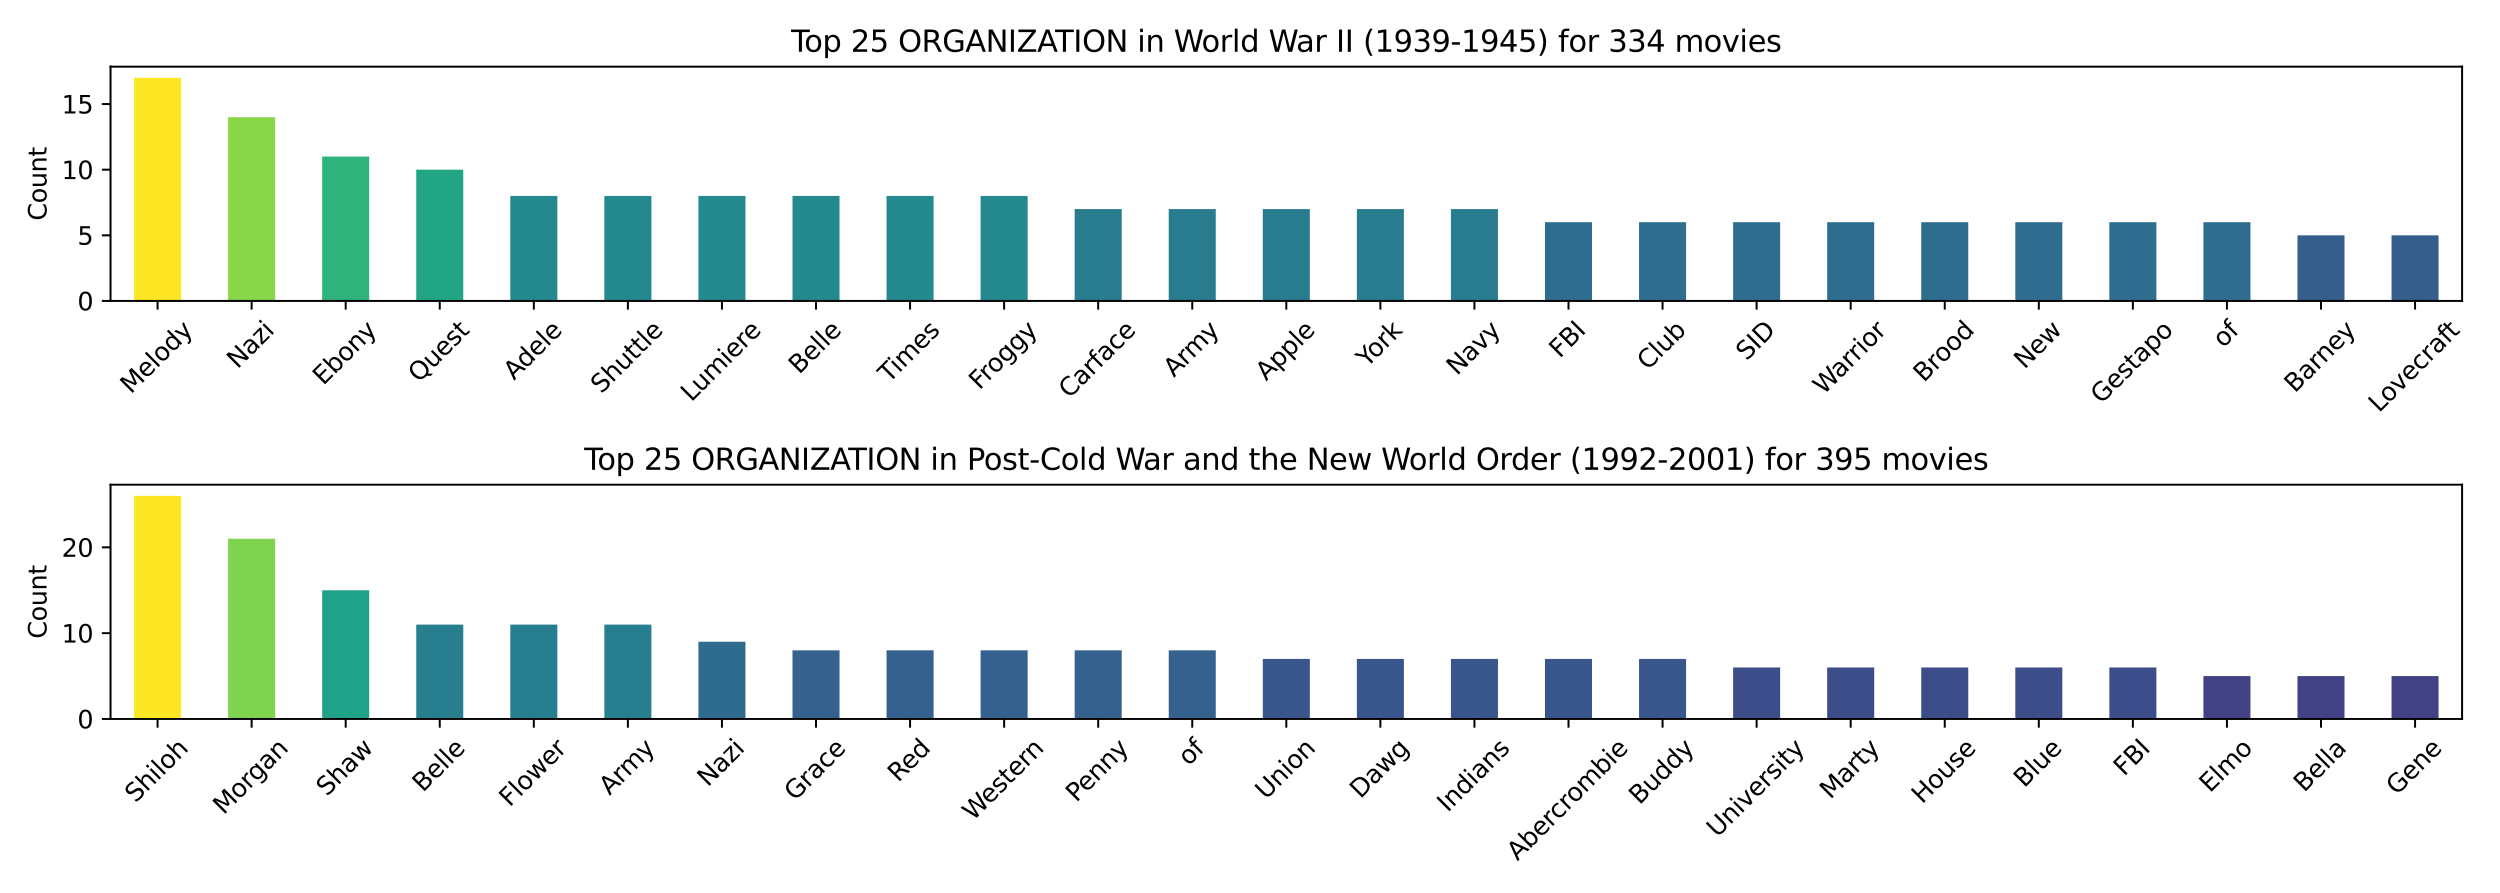 <?xml version="1.0" encoding="utf-8" standalone="no"?>
<!DOCTYPE svg PUBLIC "-//W3C//DTD SVG 1.1//EN"
  "http://www.w3.org/Graphics/SVG/1.1/DTD/svg11.dtd">
<svg xmlns:xlink="http://www.w3.org/1999/xlink" width="1008pt" height="360pt" viewBox="0 0 1008 360" xmlns="http://www.w3.org/2000/svg" version="1.1">
 <defs>
  <style type="text/css">*{stroke-linejoin: round; stroke-linecap: butt}</style>
 </defs>
 <g id="figure_1">
  <g id="patch_1">
   <path d="M 0 360 
L 1008 360 
L 1008 0 
L 0 0 
z
" style="fill: #ffffff"/>
  </g>
  <g id="axes_1">
   <g id="patch_2">
    <path d="M 44.57 121.334 
L 992.714 121.334 
L 992.714 26.88 
L 44.57 26.88 
z
" style="fill: #ffffff"/>
   </g>
   <g id="patch_3">
    <path d="M 54.051 121.334 
L 73.014 121.334 
L 73.014 31.378 
L 54.051 31.378 
z
" clip-path="url(#p14a08fefed)" style="fill: #fde725"/>
   </g>
   <g id="patch_4">
    <path d="M 91.977 121.334 
L 110.94 121.334 
L 110.94 47.252 
L 91.977 47.252 
z
" clip-path="url(#p14a08fefed)" style="fill: #89d548"/>
   </g>
   <g id="patch_5">
    <path d="M 129.903 121.334 
L 148.866 121.334 
L 148.866 63.127 
L 129.903 63.127 
z
" clip-path="url(#p14a08fefed)" style="fill: #2eb37c"/>
   </g>
   <g id="patch_6">
    <path d="M 167.829 121.334 
L 186.792 121.334 
L 186.792 68.419 
L 167.829 68.419 
z
" clip-path="url(#p14a08fefed)" style="fill: #21a585"/>
   </g>
   <g id="patch_7">
    <path d="M 205.754 121.334 
L 224.717 121.334 
L 224.717 79.002 
L 205.754 79.002 
z
" clip-path="url(#p14a08fefed)" style="fill: #23898e"/>
   </g>
   <g id="patch_8">
    <path d="M 243.68 121.334 
L 262.643 121.334 
L 262.643 79.002 
L 243.68 79.002 
z
" clip-path="url(#p14a08fefed)" style="fill: #23898e"/>
   </g>
   <g id="patch_9">
    <path d="M 281.606 121.334 
L 300.569 121.334 
L 300.569 79.002 
L 281.606 79.002 
z
" clip-path="url(#p14a08fefed)" style="fill: #23898e"/>
   </g>
   <g id="patch_10">
    <path d="M 319.532 121.334 
L 338.495 121.334 
L 338.495 79.002 
L 319.532 79.002 
z
" clip-path="url(#p14a08fefed)" style="fill: #23898e"/>
   </g>
   <g id="patch_11">
    <path d="M 357.457 121.334 
L 376.42 121.334 
L 376.42 79.002 
L 357.457 79.002 
z
" clip-path="url(#p14a08fefed)" style="fill: #23898e"/>
   </g>
   <g id="patch_12">
    <path d="M 395.383 121.334 
L 414.346 121.334 
L 414.346 79.002 
L 395.383 79.002 
z
" clip-path="url(#p14a08fefed)" style="fill: #23898e"/>
   </g>
   <g id="patch_13">
    <path d="M 433.309 121.334 
L 452.272 121.334 
L 452.272 84.293 
L 433.309 84.293 
z
" clip-path="url(#p14a08fefed)" style="fill: #297b8e"/>
   </g>
   <g id="patch_14">
    <path d="M 471.235 121.334 
L 490.198 121.334 
L 490.198 84.293 
L 471.235 84.293 
z
" clip-path="url(#p14a08fefed)" style="fill: #297b8e"/>
   </g>
   <g id="patch_15">
    <path d="M 509.161 121.334 
L 528.123 121.334 
L 528.123 84.293 
L 509.161 84.293 
z
" clip-path="url(#p14a08fefed)" style="fill: #297b8e"/>
   </g>
   <g id="patch_16">
    <path d="M 547.086 121.334 
L 566.049 121.334 
L 566.049 84.293 
L 547.086 84.293 
z
" clip-path="url(#p14a08fefed)" style="fill: #297b8e"/>
   </g>
   <g id="patch_17">
    <path d="M 585.012 121.334 
L 603.975 121.334 
L 603.975 84.293 
L 585.012 84.293 
z
" clip-path="url(#p14a08fefed)" style="fill: #297b8e"/>
   </g>
   <g id="patch_18">
    <path d="M 622.938 121.334 
L 641.901 121.334 
L 641.901 89.585 
L 622.938 89.585 
z
" clip-path="url(#p14a08fefed)" style="fill: #2e6d8e"/>
   </g>
   <g id="patch_19">
    <path d="M 660.864 121.334 
L 679.826 121.334 
L 679.826 89.585 
L 660.864 89.585 
z
" clip-path="url(#p14a08fefed)" style="fill: #2e6d8e"/>
   </g>
   <g id="patch_20">
    <path d="M 698.789 121.334 
L 717.752 121.334 
L 717.752 89.585 
L 698.789 89.585 
z
" clip-path="url(#p14a08fefed)" style="fill: #2e6d8e"/>
   </g>
   <g id="patch_21">
    <path d="M 736.715 121.334 
L 755.678 121.334 
L 755.678 89.585 
L 736.715 89.585 
z
" clip-path="url(#p14a08fefed)" style="fill: #2e6d8e"/>
   </g>
   <g id="patch_22">
    <path d="M 774.641 121.334 
L 793.604 121.334 
L 793.604 89.585 
L 774.641 89.585 
z
" clip-path="url(#p14a08fefed)" style="fill: #2e6d8e"/>
   </g>
   <g id="patch_23">
    <path d="M 812.567 121.334 
L 831.529 121.334 
L 831.529 89.585 
L 812.567 89.585 
z
" clip-path="url(#p14a08fefed)" style="fill: #2e6d8e"/>
   </g>
   <g id="patch_24">
    <path d="M 850.492 121.334 
L 869.455 121.334 
L 869.455 89.585 
L 850.492 89.585 
z
" clip-path="url(#p14a08fefed)" style="fill: #2e6d8e"/>
   </g>
   <g id="patch_25">
    <path d="M 888.418 121.334 
L 907.381 121.334 
L 907.381 89.585 
L 888.418 89.585 
z
" clip-path="url(#p14a08fefed)" style="fill: #2e6d8e"/>
   </g>
   <g id="patch_26">
    <path d="M 926.344 121.334 
L 945.307 121.334 
L 945.307 94.876 
L 926.344 94.876 
z
" clip-path="url(#p14a08fefed)" style="fill: #355e8d"/>
   </g>
   <g id="patch_27">
    <path d="M 964.27 121.334 
L 983.232 121.334 
L 983.232 94.876 
L 964.27 94.876 
z
" clip-path="url(#p14a08fefed)" style="fill: #355e8d"/>
   </g>
   <g id="matplotlib.axis_1">
    <g id="xtick_1">
     <g id="line2d_1">
      <defs>
       <path id="m0a2f0ca4dc" d="M 0 0 
L 0 3.5 
" style="stroke: #000000; stroke-width: 0.8"/>
      </defs>
      <g>
       <use xlink:href="#m0a2f0ca4dc" x="63.533" y="121.334" style="stroke: #000000; stroke-width: 0.8"/>
      </g>
     </g>
     <g id="text_1">
      <!-- Melody -->
      <g transform="translate(52.775 159.124) rotate(-45) scale(0.1 -0.1)">
       <defs>
        <path id="DejaVuSans-4d" d="M 628 4666 
L 1569 4666 
L 2759 1491 
L 3956 4666 
L 4897 4666 
L 4897 0 
L 4281 0 
L 4281 4097 
L 3078 897 
L 2444 897 
L 1241 4097 
L 1241 0 
L 628 0 
L 628 4666 
z
" transform="scale(0.016)"/>
        <path id="DejaVuSans-65" d="M 3597 1894 
L 3597 1613 
L 953 1613 
Q 991 1019 1311 708 
Q 1631 397 2203 397 
Q 2534 397 2845 478 
Q 3156 559 3463 722 
L 3463 178 
Q 3153 47 2828 -22 
Q 2503 -91 2169 -91 
Q 1331 -91 842 396 
Q 353 884 353 1716 
Q 353 2575 817 3079 
Q 1281 3584 2069 3584 
Q 2775 3584 3186 3129 
Q 3597 2675 3597 1894 
z
M 3022 2063 
Q 3016 2534 2758 2815 
Q 2500 3097 2075 3097 
Q 1594 3097 1305 2825 
Q 1016 2553 972 2059 
L 3022 2063 
z
" transform="scale(0.016)"/>
        <path id="DejaVuSans-6c" d="M 603 4863 
L 1178 4863 
L 1178 0 
L 603 0 
L 603 4863 
z
" transform="scale(0.016)"/>
        <path id="DejaVuSans-6f" d="M 1959 3097 
Q 1497 3097 1228 2736 
Q 959 2375 959 1747 
Q 959 1119 1226 758 
Q 1494 397 1959 397 
Q 2419 397 2687 759 
Q 2956 1122 2956 1747 
Q 2956 2369 2687 2733 
Q 2419 3097 1959 3097 
z
M 1959 3584 
Q 2709 3584 3137 3096 
Q 3566 2609 3566 1747 
Q 3566 888 3137 398 
Q 2709 -91 1959 -91 
Q 1206 -91 779 398 
Q 353 888 353 1747 
Q 353 2609 779 3096 
Q 1206 3584 1959 3584 
z
" transform="scale(0.016)"/>
        <path id="DejaVuSans-64" d="M 2906 2969 
L 2906 4863 
L 3481 4863 
L 3481 0 
L 2906 0 
L 2906 525 
Q 2725 213 2448 61 
Q 2172 -91 1784 -91 
Q 1150 -91 751 415 
Q 353 922 353 1747 
Q 353 2572 751 3078 
Q 1150 3584 1784 3584 
Q 2172 3584 2448 3432 
Q 2725 3281 2906 2969 
z
M 947 1747 
Q 947 1113 1208 752 
Q 1469 391 1925 391 
Q 2381 391 2643 752 
Q 2906 1113 2906 1747 
Q 2906 2381 2643 2742 
Q 2381 3103 1925 3103 
Q 1469 3103 1208 2742 
Q 947 2381 947 1747 
z
" transform="scale(0.016)"/>
        <path id="DejaVuSans-79" d="M 2059 -325 
Q 1816 -950 1584 -1140 
Q 1353 -1331 966 -1331 
L 506 -1331 
L 506 -850 
L 844 -850 
Q 1081 -850 1212 -737 
Q 1344 -625 1503 -206 
L 1606 56 
L 191 3500 
L 800 3500 
L 1894 763 
L 2988 3500 
L 3597 3500 
L 2059 -325 
z
" transform="scale(0.016)"/>
       </defs>
       <use xlink:href="#DejaVuSans-4d"/>
       <use xlink:href="#DejaVuSans-65" x="86.279"/>
       <use xlink:href="#DejaVuSans-6c" x="147.803"/>
       <use xlink:href="#DejaVuSans-6f" x="175.586"/>
       <use xlink:href="#DejaVuSans-64" x="236.768"/>
       <use xlink:href="#DejaVuSans-79" x="300.244"/>
      </g>
     </g>
    </g>
    <g id="xtick_2">
     <g id="line2d_2">
      <g>
       <use xlink:href="#m0a2f0ca4dc" x="101.459" y="121.334" style="stroke: #000000; stroke-width: 0.8"/>
      </g>
     </g>
     <g id="text_2">
      <!-- Nazi -->
      <g transform="translate(95.76 149.006) rotate(-45) scale(0.1 -0.1)">
       <defs>
        <path id="DejaVuSans-4e" d="M 628 4666 
L 1478 4666 
L 3547 763 
L 3547 4666 
L 4159 4666 
L 4159 0 
L 3309 0 
L 1241 3903 
L 1241 0 
L 628 0 
L 628 4666 
z
" transform="scale(0.016)"/>
        <path id="DejaVuSans-61" d="M 2194 1759 
Q 1497 1759 1228 1600 
Q 959 1441 959 1056 
Q 959 750 1161 570 
Q 1363 391 1709 391 
Q 2188 391 2477 730 
Q 2766 1069 2766 1631 
L 2766 1759 
L 2194 1759 
z
M 3341 1997 
L 3341 0 
L 2766 0 
L 2766 531 
Q 2569 213 2275 61 
Q 1981 -91 1556 -91 
Q 1019 -91 701 211 
Q 384 513 384 1019 
Q 384 1609 779 1909 
Q 1175 2209 1959 2209 
L 2766 2209 
L 2766 2266 
Q 2766 2663 2505 2880 
Q 2244 3097 1772 3097 
Q 1472 3097 1187 3025 
Q 903 2953 641 2809 
L 641 3341 
Q 956 3463 1253 3523 
Q 1550 3584 1831 3584 
Q 2591 3584 2966 3190 
Q 3341 2797 3341 1997 
z
" transform="scale(0.016)"/>
        <path id="DejaVuSans-7a" d="M 353 3500 
L 3084 3500 
L 3084 2975 
L 922 459 
L 3084 459 
L 3084 0 
L 275 0 
L 275 525 
L 2438 3041 
L 353 3041 
L 353 3500 
z
" transform="scale(0.016)"/>
        <path id="DejaVuSans-69" d="M 603 3500 
L 1178 3500 
L 1178 0 
L 603 0 
L 603 3500 
z
M 603 4863 
L 1178 4863 
L 1178 4134 
L 603 4134 
L 603 4863 
z
" transform="scale(0.016)"/>
       </defs>
       <use xlink:href="#DejaVuSans-4e"/>
       <use xlink:href="#DejaVuSans-61" x="74.805"/>
       <use xlink:href="#DejaVuSans-7a" x="136.084"/>
       <use xlink:href="#DejaVuSans-69" x="188.574"/>
      </g>
     </g>
    </g>
    <g id="xtick_3">
     <g id="line2d_3">
      <g>
       <use xlink:href="#m0a2f0ca4dc" x="139.384" y="121.334" style="stroke: #000000; stroke-width: 0.8"/>
      </g>
     </g>
     <g id="text_3">
      <!-- Ebony -->
      <g transform="translate(130.36 155.657) rotate(-45) scale(0.1 -0.1)">
       <defs>
        <path id="DejaVuSans-45" d="M 628 4666 
L 3578 4666 
L 3578 4134 
L 1259 4134 
L 1259 2753 
L 3481 2753 
L 3481 2222 
L 1259 2222 
L 1259 531 
L 3634 531 
L 3634 0 
L 628 0 
L 628 4666 
z
" transform="scale(0.016)"/>
        <path id="DejaVuSans-62" d="M 3116 1747 
Q 3116 2381 2855 2742 
Q 2594 3103 2138 3103 
Q 1681 3103 1420 2742 
Q 1159 2381 1159 1747 
Q 1159 1113 1420 752 
Q 1681 391 2138 391 
Q 2594 391 2855 752 
Q 3116 1113 3116 1747 
z
M 1159 2969 
Q 1341 3281 1617 3432 
Q 1894 3584 2278 3584 
Q 2916 3584 3314 3078 
Q 3713 2572 3713 1747 
Q 3713 922 3314 415 
Q 2916 -91 2278 -91 
Q 1894 -91 1617 61 
Q 1341 213 1159 525 
L 1159 0 
L 581 0 
L 581 4863 
L 1159 4863 
L 1159 2969 
z
" transform="scale(0.016)"/>
        <path id="DejaVuSans-6e" d="M 3513 2113 
L 3513 0 
L 2938 0 
L 2938 2094 
Q 2938 2591 2744 2837 
Q 2550 3084 2163 3084 
Q 1697 3084 1428 2787 
Q 1159 2491 1159 1978 
L 1159 0 
L 581 0 
L 581 3500 
L 1159 3500 
L 1159 2956 
Q 1366 3272 1645 3428 
Q 1925 3584 2291 3584 
Q 2894 3584 3203 3211 
Q 3513 2838 3513 2113 
z
" transform="scale(0.016)"/>
       </defs>
       <use xlink:href="#DejaVuSans-45"/>
       <use xlink:href="#DejaVuSans-62" x="63.184"/>
       <use xlink:href="#DejaVuSans-6f" x="126.66"/>
       <use xlink:href="#DejaVuSans-6e" x="187.842"/>
       <use xlink:href="#DejaVuSans-79" x="251.221"/>
      </g>
     </g>
    </g>
    <g id="xtick_4">
     <g id="line2d_4">
      <g>
       <use xlink:href="#m0a2f0ca4dc" x="177.31" y="121.334" style="stroke: #000000; stroke-width: 0.8"/>
      </g>
     </g>
     <g id="text_4">
      <!-- Quest -->
      <g transform="translate(168.834 154.561) rotate(-45) scale(0.1 -0.1)">
       <defs>
        <path id="DejaVuSans-51" d="M 2522 4238 
Q 1834 4238 1429 3725 
Q 1025 3213 1025 2328 
Q 1025 1447 1429 934 
Q 1834 422 2522 422 
Q 3209 422 3611 934 
Q 4013 1447 4013 2328 
Q 4013 3213 3611 3725 
Q 3209 4238 2522 4238 
z
M 3406 84 
L 4238 -825 
L 3475 -825 
L 2784 -78 
Q 2681 -84 2626 -87 
Q 2572 -91 2522 -91 
Q 1538 -91 948 567 
Q 359 1225 359 2328 
Q 359 3434 948 4092 
Q 1538 4750 2522 4750 
Q 3503 4750 4090 4092 
Q 4678 3434 4678 2328 
Q 4678 1516 4351 937 
Q 4025 359 3406 84 
z
" transform="scale(0.016)"/>
        <path id="DejaVuSans-75" d="M 544 1381 
L 544 3500 
L 1119 3500 
L 1119 1403 
Q 1119 906 1312 657 
Q 1506 409 1894 409 
Q 2359 409 2629 706 
Q 2900 1003 2900 1516 
L 2900 3500 
L 3475 3500 
L 3475 0 
L 2900 0 
L 2900 538 
Q 2691 219 2414 64 
Q 2138 -91 1772 -91 
Q 1169 -91 856 284 
Q 544 659 544 1381 
z
M 1991 3584 
L 1991 3584 
z
" transform="scale(0.016)"/>
        <path id="DejaVuSans-73" d="M 2834 3397 
L 2834 2853 
Q 2591 2978 2328 3040 
Q 2066 3103 1784 3103 
Q 1356 3103 1142 2972 
Q 928 2841 928 2578 
Q 928 2378 1081 2264 
Q 1234 2150 1697 2047 
L 1894 2003 
Q 2506 1872 2764 1633 
Q 3022 1394 3022 966 
Q 3022 478 2636 193 
Q 2250 -91 1575 -91 
Q 1294 -91 989 -36 
Q 684 19 347 128 
L 347 722 
Q 666 556 975 473 
Q 1284 391 1588 391 
Q 1994 391 2212 530 
Q 2431 669 2431 922 
Q 2431 1156 2273 1281 
Q 2116 1406 1581 1522 
L 1381 1569 
Q 847 1681 609 1914 
Q 372 2147 372 2553 
Q 372 3047 722 3315 
Q 1072 3584 1716 3584 
Q 2034 3584 2315 3537 
Q 2597 3491 2834 3397 
z
" transform="scale(0.016)"/>
        <path id="DejaVuSans-74" d="M 1172 4494 
L 1172 3500 
L 2356 3500 
L 2356 3053 
L 1172 3053 
L 1172 1153 
Q 1172 725 1289 603 
Q 1406 481 1766 481 
L 2356 481 
L 2356 0 
L 1766 0 
Q 1100 0 847 248 
Q 594 497 594 1153 
L 594 3053 
L 172 3053 
L 172 3500 
L 594 3500 
L 594 4494 
L 1172 4494 
z
" transform="scale(0.016)"/>
       </defs>
       <use xlink:href="#DejaVuSans-51"/>
       <use xlink:href="#DejaVuSans-75" x="78.711"/>
       <use xlink:href="#DejaVuSans-65" x="142.09"/>
       <use xlink:href="#DejaVuSans-73" x="203.613"/>
       <use xlink:href="#DejaVuSans-74" x="255.713"/>
      </g>
     </g>
    </g>
    <g id="xtick_5">
     <g id="line2d_5">
      <g>
       <use xlink:href="#m0a2f0ca4dc" x="215.236" y="121.334" style="stroke: #000000; stroke-width: 0.8"/>
      </g>
     </g>
     <g id="text_5">
      <!-- Adele -->
      <g transform="translate(207.253 153.576) rotate(-45) scale(0.1 -0.1)">
       <defs>
        <path id="DejaVuSans-41" d="M 2188 4044 
L 1331 1722 
L 3047 1722 
L 2188 4044 
z
M 1831 4666 
L 2547 4666 
L 4325 0 
L 3669 0 
L 3244 1197 
L 1141 1197 
L 716 0 
L 50 0 
L 1831 4666 
z
" transform="scale(0.016)"/>
       </defs>
       <use xlink:href="#DejaVuSans-41"/>
       <use xlink:href="#DejaVuSans-64" x="66.658"/>
       <use xlink:href="#DejaVuSans-65" x="130.135"/>
       <use xlink:href="#DejaVuSans-6c" x="191.658"/>
       <use xlink:href="#DejaVuSans-65" x="219.441"/>
      </g>
     </g>
    </g>
    <g id="xtick_6">
     <g id="line2d_6">
      <g>
       <use xlink:href="#m0a2f0ca4dc" x="253.162" y="121.334" style="stroke: #000000; stroke-width: 0.8"/>
      </g>
     </g>
     <g id="text_6">
      <!-- Shuttle -->
      <g transform="translate(242.457 159.018) rotate(-45) scale(0.1 -0.1)">
       <defs>
        <path id="DejaVuSans-53" d="M 3425 4513 
L 3425 3897 
Q 3066 4069 2747 4153 
Q 2428 4238 2131 4238 
Q 1616 4238 1336 4038 
Q 1056 3838 1056 3469 
Q 1056 3159 1242 3001 
Q 1428 2844 1947 2747 
L 2328 2669 
Q 3034 2534 3370 2195 
Q 3706 1856 3706 1288 
Q 3706 609 3251 259 
Q 2797 -91 1919 -91 
Q 1588 -91 1214 -16 
Q 841 59 441 206 
L 441 856 
Q 825 641 1194 531 
Q 1563 422 1919 422 
Q 2459 422 2753 634 
Q 3047 847 3047 1241 
Q 3047 1584 2836 1778 
Q 2625 1972 2144 2069 
L 1759 2144 
Q 1053 2284 737 2584 
Q 422 2884 422 3419 
Q 422 4038 858 4394 
Q 1294 4750 2059 4750 
Q 2388 4750 2728 4690 
Q 3069 4631 3425 4513 
z
" transform="scale(0.016)"/>
        <path id="DejaVuSans-68" d="M 3513 2113 
L 3513 0 
L 2938 0 
L 2938 2094 
Q 2938 2591 2744 2837 
Q 2550 3084 2163 3084 
Q 1697 3084 1428 2787 
Q 1159 2491 1159 1978 
L 1159 0 
L 581 0 
L 581 4863 
L 1159 4863 
L 1159 2956 
Q 1366 3272 1645 3428 
Q 1925 3584 2291 3584 
Q 2894 3584 3203 3211 
Q 3513 2838 3513 2113 
z
" transform="scale(0.016)"/>
       </defs>
       <use xlink:href="#DejaVuSans-53"/>
       <use xlink:href="#DejaVuSans-68" x="63.477"/>
       <use xlink:href="#DejaVuSans-75" x="126.855"/>
       <use xlink:href="#DejaVuSans-74" x="190.234"/>
       <use xlink:href="#DejaVuSans-74" x="229.443"/>
       <use xlink:href="#DejaVuSans-6c" x="268.652"/>
       <use xlink:href="#DejaVuSans-65" x="296.436"/>
      </g>
     </g>
    </g>
    <g id="xtick_7">
     <g id="line2d_7">
      <g>
       <use xlink:href="#m0a2f0ca4dc" x="291.087" y="121.334" style="stroke: #000000; stroke-width: 0.8"/>
      </g>
     </g>
     <g id="text_7">
      <!-- Lumiere -->
      <g transform="translate(278.739 162.306) rotate(-45) scale(0.1 -0.1)">
       <defs>
        <path id="DejaVuSans-4c" d="M 628 4666 
L 1259 4666 
L 1259 531 
L 3531 531 
L 3531 0 
L 628 0 
L 628 4666 
z
" transform="scale(0.016)"/>
        <path id="DejaVuSans-6d" d="M 3328 2828 
Q 3544 3216 3844 3400 
Q 4144 3584 4550 3584 
Q 5097 3584 5394 3201 
Q 5691 2819 5691 2113 
L 5691 0 
L 5113 0 
L 5113 2094 
Q 5113 2597 4934 2840 
Q 4756 3084 4391 3084 
Q 3944 3084 3684 2787 
Q 3425 2491 3425 1978 
L 3425 0 
L 2847 0 
L 2847 2094 
Q 2847 2600 2669 2842 
Q 2491 3084 2119 3084 
Q 1678 3084 1418 2786 
Q 1159 2488 1159 1978 
L 1159 0 
L 581 0 
L 581 3500 
L 1159 3500 
L 1159 2956 
Q 1356 3278 1631 3431 
Q 1906 3584 2284 3584 
Q 2666 3584 2933 3390 
Q 3200 3197 3328 2828 
z
" transform="scale(0.016)"/>
        <path id="DejaVuSans-72" d="M 2631 2963 
Q 2534 3019 2420 3045 
Q 2306 3072 2169 3072 
Q 1681 3072 1420 2755 
Q 1159 2438 1159 1844 
L 1159 0 
L 581 0 
L 581 3500 
L 1159 3500 
L 1159 2956 
Q 1341 3275 1631 3429 
Q 1922 3584 2338 3584 
Q 2397 3584 2469 3576 
Q 2541 3569 2628 3553 
L 2631 2963 
z
" transform="scale(0.016)"/>
       </defs>
       <use xlink:href="#DejaVuSans-4c"/>
       <use xlink:href="#DejaVuSans-75" x="53.963"/>
       <use xlink:href="#DejaVuSans-6d" x="117.342"/>
       <use xlink:href="#DejaVuSans-69" x="214.754"/>
       <use xlink:href="#DejaVuSans-65" x="242.537"/>
       <use xlink:href="#DejaVuSans-72" x="304.061"/>
       <use xlink:href="#DejaVuSans-65" x="342.924"/>
      </g>
     </g>
    </g>
    <g id="xtick_8">
     <g id="line2d_8">
      <g>
       <use xlink:href="#m0a2f0ca4dc" x="329.013" y="121.334" style="stroke: #000000; stroke-width: 0.8"/>
      </g>
     </g>
     <g id="text_8">
      <!-- Belle -->
      <g transform="translate(322.223 151.189) rotate(-45) scale(0.1 -0.1)">
       <defs>
        <path id="DejaVuSans-42" d="M 1259 2228 
L 1259 519 
L 2272 519 
Q 2781 519 3026 730 
Q 3272 941 3272 1375 
Q 3272 1813 3026 2020 
Q 2781 2228 2272 2228 
L 1259 2228 
z
M 1259 4147 
L 1259 2741 
L 2194 2741 
Q 2656 2741 2882 2914 
Q 3109 3088 3109 3444 
Q 3109 3797 2882 3972 
Q 2656 4147 2194 4147 
L 1259 4147 
z
M 628 4666 
L 2241 4666 
Q 2963 4666 3353 4366 
Q 3744 4066 3744 3513 
Q 3744 3084 3544 2831 
Q 3344 2578 2956 2516 
Q 3422 2416 3680 2098 
Q 3938 1781 3938 1306 
Q 3938 681 3513 340 
Q 3088 0 2303 0 
L 628 0 
L 628 4666 
z
" transform="scale(0.016)"/>
       </defs>
       <use xlink:href="#DejaVuSans-42"/>
       <use xlink:href="#DejaVuSans-65" x="68.604"/>
       <use xlink:href="#DejaVuSans-6c" x="130.127"/>
       <use xlink:href="#DejaVuSans-6c" x="157.91"/>
       <use xlink:href="#DejaVuSans-65" x="185.693"/>
      </g>
     </g>
    </g>
    <g id="xtick_9">
     <g id="line2d_9">
      <g>
       <use xlink:href="#m0a2f0ca4dc" x="366.939" y="121.334" style="stroke: #000000; stroke-width: 0.8"/>
      </g>
     </g>
     <g id="text_9">
      <!-- Times -->
      <g transform="translate(358.398 154.691) rotate(-45) scale(0.1 -0.1)">
       <defs>
        <path id="DejaVuSans-54" d="M -19 4666 
L 3928 4666 
L 3928 4134 
L 2272 4134 
L 2272 0 
L 1638 0 
L 1638 4134 
L -19 4134 
L -19 4666 
z
" transform="scale(0.016)"/>
       </defs>
       <use xlink:href="#DejaVuSans-54"/>
       <use xlink:href="#DejaVuSans-69" x="57.959"/>
       <use xlink:href="#DejaVuSans-6d" x="85.742"/>
       <use xlink:href="#DejaVuSans-65" x="183.154"/>
       <use xlink:href="#DejaVuSans-73" x="244.678"/>
      </g>
     </g>
    </g>
    <g id="xtick_10">
     <g id="line2d_10">
      <g>
       <use xlink:href="#m0a2f0ca4dc" x="404.865" y="121.334" style="stroke: #000000; stroke-width: 0.8"/>
      </g>
     </g>
     <g id="text_10">
      <!-- Froggy -->
      <g transform="translate(394.92 157.499) rotate(-45) scale(0.1 -0.1)">
       <defs>
        <path id="DejaVuSans-46" d="M 628 4666 
L 3309 4666 
L 3309 4134 
L 1259 4134 
L 1259 2759 
L 3109 2759 
L 3109 2228 
L 1259 2228 
L 1259 0 
L 628 0 
L 628 4666 
z
" transform="scale(0.016)"/>
        <path id="DejaVuSans-67" d="M 2906 1791 
Q 2906 2416 2648 2759 
Q 2391 3103 1925 3103 
Q 1463 3103 1205 2759 
Q 947 2416 947 1791 
Q 947 1169 1205 825 
Q 1463 481 1925 481 
Q 2391 481 2648 825 
Q 2906 1169 2906 1791 
z
M 3481 434 
Q 3481 -459 3084 -895 
Q 2688 -1331 1869 -1331 
Q 1566 -1331 1297 -1286 
Q 1028 -1241 775 -1147 
L 775 -588 
Q 1028 -725 1275 -790 
Q 1522 -856 1778 -856 
Q 2344 -856 2625 -561 
Q 2906 -266 2906 331 
L 2906 616 
Q 2728 306 2450 153 
Q 2172 0 1784 0 
Q 1141 0 747 490 
Q 353 981 353 1791 
Q 353 2603 747 3093 
Q 1141 3584 1784 3584 
Q 2172 3584 2450 3431 
Q 2728 3278 2906 2969 
L 2906 3500 
L 3481 3500 
L 3481 434 
z
" transform="scale(0.016)"/>
       </defs>
       <use xlink:href="#DejaVuSans-46"/>
       <use xlink:href="#DejaVuSans-72" x="50.27"/>
       <use xlink:href="#DejaVuSans-6f" x="89.133"/>
       <use xlink:href="#DejaVuSans-67" x="150.314"/>
       <use xlink:href="#DejaVuSans-67" x="213.791"/>
       <use xlink:href="#DejaVuSans-79" x="277.268"/>
      </g>
     </g>
    </g>
    <g id="xtick_11">
     <g id="line2d_11">
      <g>
       <use xlink:href="#m0a2f0ca4dc" x="442.79" y="121.334" style="stroke: #000000; stroke-width: 0.8"/>
      </g>
     </g>
     <g id="text_11">
      <!-- Carface -->
      <g transform="translate(431.122 160.946) rotate(-45) scale(0.1 -0.1)">
       <defs>
        <path id="DejaVuSans-43" d="M 4122 4306 
L 4122 3641 
Q 3803 3938 3442 4084 
Q 3081 4231 2675 4231 
Q 1875 4231 1450 3742 
Q 1025 3253 1025 2328 
Q 1025 1406 1450 917 
Q 1875 428 2675 428 
Q 3081 428 3442 575 
Q 3803 722 4122 1019 
L 4122 359 
Q 3791 134 3420 21 
Q 3050 -91 2638 -91 
Q 1578 -91 968 557 
Q 359 1206 359 2328 
Q 359 3453 968 4101 
Q 1578 4750 2638 4750 
Q 3056 4750 3426 4639 
Q 3797 4528 4122 4306 
z
" transform="scale(0.016)"/>
        <path id="DejaVuSans-66" d="M 2375 4863 
L 2375 4384 
L 1825 4384 
Q 1516 4384 1395 4259 
Q 1275 4134 1275 3809 
L 1275 3500 
L 2222 3500 
L 2222 3053 
L 1275 3053 
L 1275 0 
L 697 0 
L 697 3053 
L 147 3053 
L 147 3500 
L 697 3500 
L 697 3744 
Q 697 4328 969 4595 
Q 1241 4863 1831 4863 
L 2375 4863 
z
" transform="scale(0.016)"/>
        <path id="DejaVuSans-63" d="M 3122 3366 
L 3122 2828 
Q 2878 2963 2633 3030 
Q 2388 3097 2138 3097 
Q 1578 3097 1268 2742 
Q 959 2388 959 1747 
Q 959 1106 1268 751 
Q 1578 397 2138 397 
Q 2388 397 2633 464 
Q 2878 531 3122 666 
L 3122 134 
Q 2881 22 2623 -34 
Q 2366 -91 2075 -91 
Q 1284 -91 818 406 
Q 353 903 353 1747 
Q 353 2603 823 3093 
Q 1294 3584 2113 3584 
Q 2378 3584 2631 3529 
Q 2884 3475 3122 3366 
z
" transform="scale(0.016)"/>
       </defs>
       <use xlink:href="#DejaVuSans-43"/>
       <use xlink:href="#DejaVuSans-61" x="69.824"/>
       <use xlink:href="#DejaVuSans-72" x="131.104"/>
       <use xlink:href="#DejaVuSans-66" x="172.217"/>
       <use xlink:href="#DejaVuSans-61" x="207.422"/>
       <use xlink:href="#DejaVuSans-63" x="268.701"/>
       <use xlink:href="#DejaVuSans-65" x="323.682"/>
      </g>
     </g>
    </g>
    <g id="xtick_12">
     <g id="line2d_12">
      <g>
       <use xlink:href="#m0a2f0ca4dc" x="480.716" y="121.334" style="stroke: #000000; stroke-width: 0.8"/>
      </g>
     </g>
     <g id="text_12">
      <!-- Army -->
      <g transform="translate(473.321 152.4) rotate(-45) scale(0.1 -0.1)">
       <use xlink:href="#DejaVuSans-41"/>
       <use xlink:href="#DejaVuSans-72" x="68.408"/>
       <use xlink:href="#DejaVuSans-6d" x="107.771"/>
       <use xlink:href="#DejaVuSans-79" x="205.184"/>
      </g>
     </g>
    </g>
    <g id="xtick_13">
     <g id="line2d_13">
      <g>
       <use xlink:href="#m0a2f0ca4dc" x="518.642" y="121.334" style="stroke: #000000; stroke-width: 0.8"/>
      </g>
     </g>
     <g id="text_13">
      <!-- Apple -->
      <g transform="translate(510.528 153.837) rotate(-45) scale(0.1 -0.1)">
       <defs>
        <path id="DejaVuSans-70" d="M 1159 525 
L 1159 -1331 
L 581 -1331 
L 581 3500 
L 1159 3500 
L 1159 2969 
Q 1341 3281 1617 3432 
Q 1894 3584 2278 3584 
Q 2916 3584 3314 3078 
Q 3713 2572 3713 1747 
Q 3713 922 3314 415 
Q 2916 -91 2278 -91 
Q 1894 -91 1617 61 
Q 1341 213 1159 525 
z
M 3116 1747 
Q 3116 2381 2855 2742 
Q 2594 3103 2138 3103 
Q 1681 3103 1420 2742 
Q 1159 2381 1159 1747 
Q 1159 1113 1420 752 
Q 1681 391 2138 391 
Q 2594 391 2855 752 
Q 3116 1113 3116 1747 
z
" transform="scale(0.016)"/>
       </defs>
       <use xlink:href="#DejaVuSans-41"/>
       <use xlink:href="#DejaVuSans-70" x="68.408"/>
       <use xlink:href="#DejaVuSans-70" x="131.885"/>
       <use xlink:href="#DejaVuSans-6c" x="195.361"/>
       <use xlink:href="#DejaVuSans-65" x="223.145"/>
      </g>
     </g>
    </g>
    <g id="xtick_14">
     <g id="line2d_14">
      <g>
       <use xlink:href="#m0a2f0ca4dc" x="556.568" y="121.334" style="stroke: #000000; stroke-width: 0.8"/>
      </g>
     </g>
     <g id="text_14">
      <!-- York -->
      <g transform="translate(551.164 148.417) rotate(-45) scale(0.1 -0.1)">
       <defs>
        <path id="DejaVuSans-59" d="M -13 4666 
L 666 4666 
L 1959 2747 
L 3244 4666 
L 3922 4666 
L 2272 2222 
L 2272 0 
L 1638 0 
L 1638 2222 
L -13 4666 
z
" transform="scale(0.016)"/>
        <path id="DejaVuSans-6b" d="M 581 4863 
L 1159 4863 
L 1159 1991 
L 2875 3500 
L 3609 3500 
L 1753 1863 
L 3688 0 
L 2938 0 
L 1159 1709 
L 1159 0 
L 581 0 
L 581 4863 
z
" transform="scale(0.016)"/>
       </defs>
       <use xlink:href="#DejaVuSans-59"/>
       <use xlink:href="#DejaVuSans-6f" x="47.834"/>
       <use xlink:href="#DejaVuSans-72" x="109.016"/>
       <use xlink:href="#DejaVuSans-6b" x="150.129"/>
      </g>
     </g>
    </g>
    <g id="xtick_15">
     <g id="line2d_15">
      <g>
       <use xlink:href="#m0a2f0ca4dc" x="594.493" y="121.334" style="stroke: #000000; stroke-width: 0.8"/>
      </g>
     </g>
     <g id="text_15">
      <!-- Navy -->
      <g transform="translate(587.448 151.701) rotate(-45) scale(0.1 -0.1)">
       <defs>
        <path id="DejaVuSans-76" d="M 191 3500 
L 800 3500 
L 1894 563 
L 2988 3500 
L 3597 3500 
L 2284 0 
L 1503 0 
L 191 3500 
z
" transform="scale(0.016)"/>
       </defs>
       <use xlink:href="#DejaVuSans-4e"/>
       <use xlink:href="#DejaVuSans-61" x="74.805"/>
       <use xlink:href="#DejaVuSans-76" x="136.084"/>
       <use xlink:href="#DejaVuSans-79" x="195.264"/>
      </g>
     </g>
    </g>
    <g id="xtick_16">
     <g id="line2d_16">
      <g>
       <use xlink:href="#m0a2f0ca4dc" x="632.419" y="121.334" style="stroke: #000000; stroke-width: 0.8"/>
      </g>
     </g>
     <g id="text_16">
      <!-- FBI -->
      <g transform="translate(628.868 144.711) rotate(-45) scale(0.1 -0.1)">
       <defs>
        <path id="DejaVuSans-49" d="M 628 4666 
L 1259 4666 
L 1259 0 
L 628 0 
L 628 4666 
z
" transform="scale(0.016)"/>
       </defs>
       <use xlink:href="#DejaVuSans-46"/>
       <use xlink:href="#DejaVuSans-42" x="57.52"/>
       <use xlink:href="#DejaVuSans-49" x="126.123"/>
      </g>
     </g>
    </g>
    <g id="xtick_17">
     <g id="line2d_17">
      <g>
       <use xlink:href="#m0a2f0ca4dc" x="670.345" y="121.334" style="stroke: #000000; stroke-width: 0.8"/>
      </g>
     </g>
     <g id="text_17">
      <!-- Club -->
      <g transform="translate(664.36 149.579) rotate(-45) scale(0.1 -0.1)">
       <use xlink:href="#DejaVuSans-43"/>
       <use xlink:href="#DejaVuSans-6c" x="69.824"/>
       <use xlink:href="#DejaVuSans-75" x="97.607"/>
       <use xlink:href="#DejaVuSans-62" x="160.986"/>
      </g>
     </g>
    </g>
    <g id="xtick_18">
     <g id="line2d_18">
      <g>
       <use xlink:href="#m0a2f0ca4dc" x="708.271" y="121.334" style="stroke: #000000; stroke-width: 0.8"/>
      </g>
     </g>
     <g id="text_18">
      <!-- SID -->
      <g transform="translate(704.212 145.727) rotate(-45) scale(0.1 -0.1)">
       <defs>
        <path id="DejaVuSans-44" d="M 1259 4147 
L 1259 519 
L 2022 519 
Q 2988 519 3436 956 
Q 3884 1394 3884 2338 
Q 3884 3275 3436 3711 
Q 2988 4147 2022 4147 
L 1259 4147 
z
M 628 4666 
L 1925 4666 
Q 3281 4666 3915 4102 
Q 4550 3538 4550 2338 
Q 4550 1131 3912 565 
Q 3275 0 1925 0 
L 628 0 
L 628 4666 
z
" transform="scale(0.016)"/>
       </defs>
       <use xlink:href="#DejaVuSans-53"/>
       <use xlink:href="#DejaVuSans-49" x="63.477"/>
       <use xlink:href="#DejaVuSans-44" x="92.969"/>
      </g>
     </g>
    </g>
    <g id="xtick_19">
     <g id="line2d_19">
      <g>
       <use xlink:href="#m0a2f0ca4dc" x="746.196" y="121.334" style="stroke: #000000; stroke-width: 0.8"/>
      </g>
     </g>
     <g id="text_19">
      <!-- Warrior -->
      <g transform="translate(735.267 159.469) rotate(-45) scale(0.1 -0.1)">
       <defs>
        <path id="DejaVuSans-57" d="M 213 4666 
L 850 4666 
L 1831 722 
L 2809 4666 
L 3519 4666 
L 4500 722 
L 5478 4666 
L 6119 4666 
L 4947 0 
L 4153 0 
L 3169 4050 
L 2175 0 
L 1381 0 
L 213 4666 
z
" transform="scale(0.016)"/>
       </defs>
       <use xlink:href="#DejaVuSans-57"/>
       <use xlink:href="#DejaVuSans-61" x="92.502"/>
       <use xlink:href="#DejaVuSans-72" x="153.781"/>
       <use xlink:href="#DejaVuSans-72" x="193.145"/>
       <use xlink:href="#DejaVuSans-69" x="234.258"/>
       <use xlink:href="#DejaVuSans-6f" x="262.041"/>
       <use xlink:href="#DejaVuSans-72" x="323.223"/>
      </g>
     </g>
    </g>
    <g id="xtick_20">
     <g id="line2d_20">
      <g>
       <use xlink:href="#m0a2f0ca4dc" x="784.122" y="121.334" style="stroke: #000000; stroke-width: 0.8"/>
      </g>
     </g>
     <g id="text_20">
      <!-- Brood -->
      <g transform="translate(775.703 154.448) rotate(-45) scale(0.1 -0.1)">
       <use xlink:href="#DejaVuSans-42"/>
       <use xlink:href="#DejaVuSans-72" x="68.604"/>
       <use xlink:href="#DejaVuSans-6f" x="107.467"/>
       <use xlink:href="#DejaVuSans-6f" x="168.648"/>
       <use xlink:href="#DejaVuSans-64" x="229.83"/>
      </g>
     </g>
    </g>
    <g id="xtick_21">
     <g id="line2d_21">
      <g>
       <use xlink:href="#m0a2f0ca4dc" x="822.048" y="121.334" style="stroke: #000000; stroke-width: 0.8"/>
      </g>
     </g>
     <g id="text_21">
      <!-- New -->
      <g transform="translate(816.287 149.131) rotate(-45) scale(0.1 -0.1)">
       <defs>
        <path id="DejaVuSans-77" d="M 269 3500 
L 844 3500 
L 1563 769 
L 2278 3500 
L 2956 3500 
L 3675 769 
L 4391 3500 
L 4966 3500 
L 4050 0 
L 3372 0 
L 2619 2869 
L 1863 0 
L 1184 0 
L 269 3500 
z
" transform="scale(0.016)"/>
       </defs>
       <use xlink:href="#DejaVuSans-4e"/>
       <use xlink:href="#DejaVuSans-65" x="74.805"/>
       <use xlink:href="#DejaVuSans-77" x="136.328"/>
      </g>
     </g>
    </g>
    <g id="xtick_22">
     <g id="line2d_22">
      <g>
       <use xlink:href="#m0a2f0ca4dc" x="859.974" y="121.334" style="stroke: #000000; stroke-width: 0.8"/>
      </g>
     </g>
     <g id="text_22">
      <!-- Gestapo -->
      <g transform="translate(847.208 163.141) rotate(-45) scale(0.1 -0.1)">
       <defs>
        <path id="DejaVuSans-47" d="M 3809 666 
L 3809 1919 
L 2778 1919 
L 2778 2438 
L 4434 2438 
L 4434 434 
Q 4069 175 3628 42 
Q 3188 -91 2688 -91 
Q 1594 -91 976 548 
Q 359 1188 359 2328 
Q 359 3472 976 4111 
Q 1594 4750 2688 4750 
Q 3144 4750 3555 4637 
Q 3966 4525 4313 4306 
L 4313 3634 
Q 3963 3931 3569 4081 
Q 3175 4231 2741 4231 
Q 1884 4231 1454 3753 
Q 1025 3275 1025 2328 
Q 1025 1384 1454 906 
Q 1884 428 2741 428 
Q 3075 428 3337 486 
Q 3600 544 3809 666 
z
" transform="scale(0.016)"/>
       </defs>
       <use xlink:href="#DejaVuSans-47"/>
       <use xlink:href="#DejaVuSans-65" x="77.49"/>
       <use xlink:href="#DejaVuSans-73" x="139.014"/>
       <use xlink:href="#DejaVuSans-74" x="191.113"/>
       <use xlink:href="#DejaVuSans-61" x="230.322"/>
       <use xlink:href="#DejaVuSans-70" x="291.602"/>
       <use xlink:href="#DejaVuSans-6f" x="355.078"/>
      </g>
     </g>
    </g>
    <g id="xtick_23">
     <g id="line2d_23">
      <g>
       <use xlink:href="#m0a2f0ca4dc" x="897.899" y="121.334" style="stroke: #000000; stroke-width: 0.8"/>
      </g>
     </g>
     <g id="text_23">
      <!-- of -->
      <g transform="translate(896.443 140.523) rotate(-45) scale(0.1 -0.1)">
       <use xlink:href="#DejaVuSans-6f"/>
       <use xlink:href="#DejaVuSans-66" x="61.182"/>
      </g>
     </g>
    </g>
    <g id="xtick_24">
     <g id="line2d_24">
      <g>
       <use xlink:href="#m0a2f0ca4dc" x="935.825" y="121.334" style="stroke: #000000; stroke-width: 0.8"/>
      </g>
     </g>
     <g id="text_24">
      <!-- Barney -->
      <g transform="translate(925.284 158.692) rotate(-45) scale(0.1 -0.1)">
       <use xlink:href="#DejaVuSans-42"/>
       <use xlink:href="#DejaVuSans-61" x="68.604"/>
       <use xlink:href="#DejaVuSans-72" x="129.883"/>
       <use xlink:href="#DejaVuSans-6e" x="169.246"/>
       <use xlink:href="#DejaVuSans-65" x="232.625"/>
       <use xlink:href="#DejaVuSans-79" x="294.148"/>
      </g>
     </g>
    </g>
    <g id="xtick_25">
     <g id="line2d_25">
      <g>
       <use xlink:href="#m0a2f0ca4dc" x="973.751" y="121.334" style="stroke: #000000; stroke-width: 0.8"/>
      </g>
     </g>
     <g id="text_25">
      <!-- Lovecraft -->
      <g transform="translate(959.23 166.651) rotate(-45) scale(0.1 -0.1)">
       <use xlink:href="#DejaVuSans-4c"/>
       <use xlink:href="#DejaVuSans-6f" x="53.963"/>
       <use xlink:href="#DejaVuSans-76" x="115.145"/>
       <use xlink:href="#DejaVuSans-65" x="174.324"/>
       <use xlink:href="#DejaVuSans-63" x="235.848"/>
       <use xlink:href="#DejaVuSans-72" x="290.828"/>
       <use xlink:href="#DejaVuSans-61" x="331.941"/>
       <use xlink:href="#DejaVuSans-66" x="393.221"/>
       <use xlink:href="#DejaVuSans-74" x="426.676"/>
      </g>
     </g>
    </g>
   </g>
   <g id="matplotlib.axis_2">
    <g id="ytick_1">
     <g id="line2d_26">
      <defs>
       <path id="md8323969bc" d="M 0 0 
L -3.5 0 
" style="stroke: #000000; stroke-width: 0.8"/>
      </defs>
      <g>
       <use xlink:href="#md8323969bc" x="44.57" y="121.334" style="stroke: #000000; stroke-width: 0.8"/>
      </g>
     </g>
     <g id="text_26">
      <!-- 0 -->
      <g transform="translate(31.207 125.133) scale(0.1 -0.1)">
       <defs>
        <path id="DejaVuSans-30" d="M 2034 4250 
Q 1547 4250 1301 3770 
Q 1056 3291 1056 2328 
Q 1056 1369 1301 889 
Q 1547 409 2034 409 
Q 2525 409 2770 889 
Q 3016 1369 3016 2328 
Q 3016 3291 2770 3770 
Q 2525 4250 2034 4250 
z
M 2034 4750 
Q 2819 4750 3233 4129 
Q 3647 3509 3647 2328 
Q 3647 1150 3233 529 
Q 2819 -91 2034 -91 
Q 1250 -91 836 529 
Q 422 1150 422 2328 
Q 422 3509 836 4129 
Q 1250 4750 2034 4750 
z
" transform="scale(0.016)"/>
       </defs>
       <use xlink:href="#DejaVuSans-30"/>
      </g>
     </g>
    </g>
    <g id="ytick_2">
     <g id="line2d_27">
      <g>
       <use xlink:href="#md8323969bc" x="44.57" y="94.876" style="stroke: #000000; stroke-width: 0.8"/>
      </g>
     </g>
     <g id="text_27">
      <!-- 5 -->
      <g transform="translate(31.207 98.676) scale(0.1 -0.1)">
       <defs>
        <path id="DejaVuSans-35" d="M 691 4666 
L 3169 4666 
L 3169 4134 
L 1269 4134 
L 1269 2991 
Q 1406 3038 1543 3061 
Q 1681 3084 1819 3084 
Q 2600 3084 3056 2656 
Q 3513 2228 3513 1497 
Q 3513 744 3044 326 
Q 2575 -91 1722 -91 
Q 1428 -91 1123 -41 
Q 819 9 494 109 
L 494 744 
Q 775 591 1075 516 
Q 1375 441 1709 441 
Q 2250 441 2565 725 
Q 2881 1009 2881 1497 
Q 2881 1984 2565 2268 
Q 2250 2553 1709 2553 
Q 1456 2553 1204 2497 
Q 953 2441 691 2322 
L 691 4666 
z
" transform="scale(0.016)"/>
       </defs>
       <use xlink:href="#DejaVuSans-35"/>
      </g>
     </g>
    </g>
    <g id="ytick_3">
     <g id="line2d_28">
      <g>
       <use xlink:href="#md8323969bc" x="44.57" y="68.419" style="stroke: #000000; stroke-width: 0.8"/>
      </g>
     </g>
     <g id="text_28">
      <!-- 10 -->
      <g transform="translate(24.845 72.218) scale(0.1 -0.1)">
       <defs>
        <path id="DejaVuSans-31" d="M 794 531 
L 1825 531 
L 1825 4091 
L 703 3866 
L 703 4441 
L 1819 4666 
L 2450 4666 
L 2450 531 
L 3481 531 
L 3481 0 
L 794 0 
L 794 531 
z
" transform="scale(0.016)"/>
       </defs>
       <use xlink:href="#DejaVuSans-31"/>
       <use xlink:href="#DejaVuSans-30" x="63.623"/>
      </g>
     </g>
    </g>
    <g id="ytick_4">
     <g id="line2d_29">
      <g>
       <use xlink:href="#md8323969bc" x="44.57" y="41.961" style="stroke: #000000; stroke-width: 0.8"/>
      </g>
     </g>
     <g id="text_29">
      <!-- 15 -->
      <g transform="translate(24.845 45.76) scale(0.1 -0.1)">
       <use xlink:href="#DejaVuSans-31"/>
       <use xlink:href="#DejaVuSans-35" x="63.623"/>
      </g>
     </g>
    </g>
    <g id="text_30">
     <!-- Count -->
     <g transform="translate(18.765 88.955) rotate(-90) scale(0.1 -0.1)">
      <use xlink:href="#DejaVuSans-43"/>
      <use xlink:href="#DejaVuSans-6f" x="69.824"/>
      <use xlink:href="#DejaVuSans-75" x="131.006"/>
      <use xlink:href="#DejaVuSans-6e" x="194.385"/>
      <use xlink:href="#DejaVuSans-74" x="257.764"/>
     </g>
    </g>
   </g>
   <g id="patch_28">
    <path d="M 44.57 121.334 
L 44.57 26.88 
" style="fill: none; stroke: #000000; stroke-width: 0.8; stroke-linejoin: miter; stroke-linecap: square"/>
   </g>
   <g id="patch_29">
    <path d="M 992.714 121.334 
L 992.714 26.88 
" style="fill: none; stroke: #000000; stroke-width: 0.8; stroke-linejoin: miter; stroke-linecap: square"/>
   </g>
   <g id="patch_30">
    <path d="M 44.57 121.334 
L 992.714 121.334 
" style="fill: none; stroke: #000000; stroke-width: 0.8; stroke-linejoin: miter; stroke-linecap: square"/>
   </g>
   <g id="patch_31">
    <path d="M 44.57 26.88 
L 992.714 26.88 
" style="fill: none; stroke: #000000; stroke-width: 0.8; stroke-linejoin: miter; stroke-linecap: square"/>
   </g>
   <g id="text_31">
    <!-- Top 25 ORGANIZATION in World War II (1939-1945) for 334 movies -->
    <g transform="translate(318.976 20.88) scale(0.12 -0.12)">
     <defs>
      <path id="DejaVuSans-20" transform="scale(0.016)"/>
      <path id="DejaVuSans-32" d="M 1228 531 
L 3431 531 
L 3431 0 
L 469 0 
L 469 531 
Q 828 903 1448 1529 
Q 2069 2156 2228 2338 
Q 2531 2678 2651 2914 
Q 2772 3150 2772 3378 
Q 2772 3750 2511 3984 
Q 2250 4219 1831 4219 
Q 1534 4219 1204 4116 
Q 875 4013 500 3803 
L 500 4441 
Q 881 4594 1212 4672 
Q 1544 4750 1819 4750 
Q 2544 4750 2975 4387 
Q 3406 4025 3406 3419 
Q 3406 3131 3298 2873 
Q 3191 2616 2906 2266 
Q 2828 2175 2409 1742 
Q 1991 1309 1228 531 
z
" transform="scale(0.016)"/>
      <path id="DejaVuSans-4f" d="M 2522 4238 
Q 1834 4238 1429 3725 
Q 1025 3213 1025 2328 
Q 1025 1447 1429 934 
Q 1834 422 2522 422 
Q 3209 422 3611 934 
Q 4013 1447 4013 2328 
Q 4013 3213 3611 3725 
Q 3209 4238 2522 4238 
z
M 2522 4750 
Q 3503 4750 4090 4092 
Q 4678 3434 4678 2328 
Q 4678 1225 4090 567 
Q 3503 -91 2522 -91 
Q 1538 -91 948 565 
Q 359 1222 359 2328 
Q 359 3434 948 4092 
Q 1538 4750 2522 4750 
z
" transform="scale(0.016)"/>
      <path id="DejaVuSans-52" d="M 2841 2188 
Q 3044 2119 3236 1894 
Q 3428 1669 3622 1275 
L 4263 0 
L 3584 0 
L 2988 1197 
Q 2756 1666 2539 1819 
Q 2322 1972 1947 1972 
L 1259 1972 
L 1259 0 
L 628 0 
L 628 4666 
L 2053 4666 
Q 2853 4666 3247 4331 
Q 3641 3997 3641 3322 
Q 3641 2881 3436 2590 
Q 3231 2300 2841 2188 
z
M 1259 4147 
L 1259 2491 
L 2053 2491 
Q 2509 2491 2742 2702 
Q 2975 2913 2975 3322 
Q 2975 3731 2742 3939 
Q 2509 4147 2053 4147 
L 1259 4147 
z
" transform="scale(0.016)"/>
      <path id="DejaVuSans-5a" d="M 359 4666 
L 4025 4666 
L 4025 4184 
L 1075 531 
L 4097 531 
L 4097 0 
L 288 0 
L 288 481 
L 3238 4134 
L 359 4134 
L 359 4666 
z
" transform="scale(0.016)"/>
      <path id="DejaVuSans-28" d="M 1984 4856 
Q 1566 4138 1362 3434 
Q 1159 2731 1159 2009 
Q 1159 1288 1364 580 
Q 1569 -128 1984 -844 
L 1484 -844 
Q 1016 -109 783 600 
Q 550 1309 550 2009 
Q 550 2706 781 3412 
Q 1013 4119 1484 4856 
L 1984 4856 
z
" transform="scale(0.016)"/>
      <path id="DejaVuSans-39" d="M 703 97 
L 703 672 
Q 941 559 1184 500 
Q 1428 441 1663 441 
Q 2288 441 2617 861 
Q 2947 1281 2994 2138 
Q 2813 1869 2534 1725 
Q 2256 1581 1919 1581 
Q 1219 1581 811 2004 
Q 403 2428 403 3163 
Q 403 3881 828 4315 
Q 1253 4750 1959 4750 
Q 2769 4750 3195 4129 
Q 3622 3509 3622 2328 
Q 3622 1225 3098 567 
Q 2575 -91 1691 -91 
Q 1453 -91 1209 -44 
Q 966 3 703 97 
z
M 1959 2075 
Q 2384 2075 2632 2365 
Q 2881 2656 2881 3163 
Q 2881 3666 2632 3958 
Q 2384 4250 1959 4250 
Q 1534 4250 1286 3958 
Q 1038 3666 1038 3163 
Q 1038 2656 1286 2365 
Q 1534 2075 1959 2075 
z
" transform="scale(0.016)"/>
      <path id="DejaVuSans-33" d="M 2597 2516 
Q 3050 2419 3304 2112 
Q 3559 1806 3559 1356 
Q 3559 666 3084 287 
Q 2609 -91 1734 -91 
Q 1441 -91 1130 -33 
Q 819 25 488 141 
L 488 750 
Q 750 597 1062 519 
Q 1375 441 1716 441 
Q 2309 441 2620 675 
Q 2931 909 2931 1356 
Q 2931 1769 2642 2001 
Q 2353 2234 1838 2234 
L 1294 2234 
L 1294 2753 
L 1863 2753 
Q 2328 2753 2575 2939 
Q 2822 3125 2822 3475 
Q 2822 3834 2567 4026 
Q 2313 4219 1838 4219 
Q 1578 4219 1281 4162 
Q 984 4106 628 3988 
L 628 4550 
Q 988 4650 1302 4700 
Q 1616 4750 1894 4750 
Q 2613 4750 3031 4423 
Q 3450 4097 3450 3541 
Q 3450 3153 3228 2886 
Q 3006 2619 2597 2516 
z
" transform="scale(0.016)"/>
      <path id="DejaVuSans-2d" d="M 313 2009 
L 1997 2009 
L 1997 1497 
L 313 1497 
L 313 2009 
z
" transform="scale(0.016)"/>
      <path id="DejaVuSans-34" d="M 2419 4116 
L 825 1625 
L 2419 1625 
L 2419 4116 
z
M 2253 4666 
L 3047 4666 
L 3047 1625 
L 3713 1625 
L 3713 1100 
L 3047 1100 
L 3047 0 
L 2419 0 
L 2419 1100 
L 313 1100 
L 313 1709 
L 2253 4666 
z
" transform="scale(0.016)"/>
      <path id="DejaVuSans-29" d="M 513 4856 
L 1013 4856 
Q 1481 4119 1714 3412 
Q 1947 2706 1947 2009 
Q 1947 1309 1714 600 
Q 1481 -109 1013 -844 
L 513 -844 
Q 928 -128 1133 580 
Q 1338 1288 1338 2009 
Q 1338 2731 1133 3434 
Q 928 4138 513 4856 
z
" transform="scale(0.016)"/>
     </defs>
     <use xlink:href="#DejaVuSans-54"/>
     <use xlink:href="#DejaVuSans-6f" x="44.084"/>
     <use xlink:href="#DejaVuSans-70" x="105.266"/>
     <use xlink:href="#DejaVuSans-20" x="168.742"/>
     <use xlink:href="#DejaVuSans-32" x="200.529"/>
     <use xlink:href="#DejaVuSans-35" x="264.152"/>
     <use xlink:href="#DejaVuSans-20" x="327.775"/>
     <use xlink:href="#DejaVuSans-4f" x="359.562"/>
     <use xlink:href="#DejaVuSans-52" x="438.273"/>
     <use xlink:href="#DejaVuSans-47" x="507.756"/>
     <use xlink:href="#DejaVuSans-41" x="585.246"/>
     <use xlink:href="#DejaVuSans-4e" x="653.654"/>
     <use xlink:href="#DejaVuSans-49" x="728.459"/>
     <use xlink:href="#DejaVuSans-5a" x="757.951"/>
     <use xlink:href="#DejaVuSans-41" x="826.457"/>
     <use xlink:href="#DejaVuSans-54" x="887.115"/>
     <use xlink:href="#DejaVuSans-49" x="948.199"/>
     <use xlink:href="#DejaVuSans-4f" x="977.691"/>
     <use xlink:href="#DejaVuSans-4e" x="1056.402"/>
     <use xlink:href="#DejaVuSans-20" x="1131.207"/>
     <use xlink:href="#DejaVuSans-69" x="1162.994"/>
     <use xlink:href="#DejaVuSans-6e" x="1190.777"/>
     <use xlink:href="#DejaVuSans-20" x="1254.156"/>
     <use xlink:href="#DejaVuSans-57" x="1285.943"/>
     <use xlink:href="#DejaVuSans-6f" x="1378.945"/>
     <use xlink:href="#DejaVuSans-72" x="1440.127"/>
     <use xlink:href="#DejaVuSans-6c" x="1481.24"/>
     <use xlink:href="#DejaVuSans-64" x="1509.023"/>
     <use xlink:href="#DejaVuSans-20" x="1572.5"/>
     <use xlink:href="#DejaVuSans-57" x="1604.287"/>
     <use xlink:href="#DejaVuSans-61" x="1696.789"/>
     <use xlink:href="#DejaVuSans-72" x="1758.068"/>
     <use xlink:href="#DejaVuSans-20" x="1799.182"/>
     <use xlink:href="#DejaVuSans-49" x="1830.969"/>
     <use xlink:href="#DejaVuSans-49" x="1860.461"/>
     <use xlink:href="#DejaVuSans-20" x="1889.953"/>
     <use xlink:href="#DejaVuSans-28" x="1921.74"/>
     <use xlink:href="#DejaVuSans-31" x="1960.754"/>
     <use xlink:href="#DejaVuSans-39" x="2024.377"/>
     <use xlink:href="#DejaVuSans-33" x="2088"/>
     <use xlink:href="#DejaVuSans-39" x="2151.623"/>
     <use xlink:href="#DejaVuSans-2d" x="2215.246"/>
     <use xlink:href="#DejaVuSans-31" x="2251.33"/>
     <use xlink:href="#DejaVuSans-39" x="2314.953"/>
     <use xlink:href="#DejaVuSans-34" x="2378.576"/>
     <use xlink:href="#DejaVuSans-35" x="2442.199"/>
     <use xlink:href="#DejaVuSans-29" x="2505.822"/>
     <use xlink:href="#DejaVuSans-20" x="2544.836"/>
     <use xlink:href="#DejaVuSans-66" x="2576.623"/>
     <use xlink:href="#DejaVuSans-6f" x="2611.828"/>
     <use xlink:href="#DejaVuSans-72" x="2673.01"/>
     <use xlink:href="#DejaVuSans-20" x="2714.123"/>
     <use xlink:href="#DejaVuSans-33" x="2745.91"/>
     <use xlink:href="#DejaVuSans-33" x="2809.533"/>
     <use xlink:href="#DejaVuSans-34" x="2873.156"/>
     <use xlink:href="#DejaVuSans-20" x="2936.779"/>
     <use xlink:href="#DejaVuSans-6d" x="2968.566"/>
     <use xlink:href="#DejaVuSans-6f" x="3065.979"/>
     <use xlink:href="#DejaVuSans-76" x="3127.16"/>
     <use xlink:href="#DejaVuSans-69" x="3186.34"/>
     <use xlink:href="#DejaVuSans-65" x="3214.123"/>
     <use xlink:href="#DejaVuSans-73" x="3275.646"/>
    </g>
   </g>
  </g>
  <g id="axes_2">
   <g id="patch_32">
    <path d="M 44.57 289.888 
L 992.714 289.888 
L 992.714 195.434 
L 44.57 195.434 
z
" style="fill: #ffffff"/>
   </g>
   <g id="patch_33">
    <path d="M 54.051 289.888 
L 73.014 289.888 
L 73.014 199.932 
L 54.051 199.932 
z
" clip-path="url(#pfe207fe69e)" style="fill: #fde725"/>
   </g>
   <g id="patch_34">
    <path d="M 91.977 289.888 
L 110.94 289.888 
L 110.94 217.231 
L 91.977 217.231 
z
" clip-path="url(#pfe207fe69e)" style="fill: #7fd34e"/>
   </g>
   <g id="patch_35">
    <path d="M 129.903 289.888 
L 148.866 289.888 
L 148.866 237.99 
L 129.903 237.99 
z
" clip-path="url(#pfe207fe69e)" style="fill: #1fa287"/>
   </g>
   <g id="patch_36">
    <path d="M 167.829 289.888 
L 186.792 289.888 
L 186.792 251.83 
L 167.829 251.83 
z
" clip-path="url(#pfe207fe69e)" style="fill: #277e8e"/>
   </g>
   <g id="patch_37">
    <path d="M 205.754 289.888 
L 224.717 289.888 
L 224.717 251.83 
L 205.754 251.83 
z
" clip-path="url(#pfe207fe69e)" style="fill: #277e8e"/>
   </g>
   <g id="patch_38">
    <path d="M 243.68 289.888 
L 262.643 289.888 
L 262.643 251.83 
L 243.68 251.83 
z
" clip-path="url(#pfe207fe69e)" style="fill: #277e8e"/>
   </g>
   <g id="patch_39">
    <path d="M 281.606 289.888 
L 300.569 289.888 
L 300.569 258.75 
L 281.606 258.75 
z
" clip-path="url(#pfe207fe69e)" style="fill: #2f6b8e"/>
   </g>
   <g id="patch_40">
    <path d="M 319.532 289.888 
L 338.495 289.888 
L 338.495 262.209 
L 319.532 262.209 
z
" clip-path="url(#pfe207fe69e)" style="fill: #34618d"/>
   </g>
   <g id="patch_41">
    <path d="M 357.457 289.888 
L 376.42 289.888 
L 376.42 262.209 
L 357.457 262.209 
z
" clip-path="url(#pfe207fe69e)" style="fill: #34618d"/>
   </g>
   <g id="patch_42">
    <path d="M 395.383 289.888 
L 414.346 289.888 
L 414.346 262.209 
L 395.383 262.209 
z
" clip-path="url(#pfe207fe69e)" style="fill: #34618d"/>
   </g>
   <g id="patch_43">
    <path d="M 433.309 289.888 
L 452.272 289.888 
L 452.272 262.209 
L 433.309 262.209 
z
" clip-path="url(#pfe207fe69e)" style="fill: #34618d"/>
   </g>
   <g id="patch_44">
    <path d="M 471.235 289.888 
L 490.198 289.888 
L 490.198 262.209 
L 471.235 262.209 
z
" clip-path="url(#pfe207fe69e)" style="fill: #34618d"/>
   </g>
   <g id="patch_45">
    <path d="M 509.161 289.888 
L 528.123 289.888 
L 528.123 265.669 
L 509.161 265.669 
z
" clip-path="url(#pfe207fe69e)" style="fill: #39568c"/>
   </g>
   <g id="patch_46">
    <path d="M 547.086 289.888 
L 566.049 289.888 
L 566.049 265.669 
L 547.086 265.669 
z
" clip-path="url(#pfe207fe69e)" style="fill: #39568c"/>
   </g>
   <g id="patch_47">
    <path d="M 585.012 289.888 
L 603.975 289.888 
L 603.975 265.669 
L 585.012 265.669 
z
" clip-path="url(#pfe207fe69e)" style="fill: #39568c"/>
   </g>
   <g id="patch_48">
    <path d="M 622.938 289.888 
L 641.901 289.888 
L 641.901 265.669 
L 622.938 265.669 
z
" clip-path="url(#pfe207fe69e)" style="fill: #39568c"/>
   </g>
   <g id="patch_49">
    <path d="M 660.864 289.888 
L 679.826 289.888 
L 679.826 265.669 
L 660.864 265.669 
z
" clip-path="url(#pfe207fe69e)" style="fill: #39568c"/>
   </g>
   <g id="patch_50">
    <path d="M 698.789 289.888 
L 717.752 289.888 
L 717.752 269.129 
L 698.789 269.129 
z
" clip-path="url(#pfe207fe69e)" style="fill: #3d4d8a"/>
   </g>
   <g id="patch_51">
    <path d="M 736.715 289.888 
L 755.678 289.888 
L 755.678 269.129 
L 736.715 269.129 
z
" clip-path="url(#pfe207fe69e)" style="fill: #3d4d8a"/>
   </g>
   <g id="patch_52">
    <path d="M 774.641 289.888 
L 793.604 289.888 
L 793.604 269.129 
L 774.641 269.129 
z
" clip-path="url(#pfe207fe69e)" style="fill: #3d4d8a"/>
   </g>
   <g id="patch_53">
    <path d="M 812.567 289.888 
L 831.529 289.888 
L 831.529 269.129 
L 812.567 269.129 
z
" clip-path="url(#pfe207fe69e)" style="fill: #3d4d8a"/>
   </g>
   <g id="patch_54">
    <path d="M 850.492 289.888 
L 869.455 289.888 
L 869.455 269.129 
L 850.492 269.129 
z
" clip-path="url(#pfe207fe69e)" style="fill: #3d4d8a"/>
   </g>
   <g id="patch_55">
    <path d="M 888.418 289.888 
L 907.381 289.888 
L 907.381 272.589 
L 888.418 272.589 
z
" clip-path="url(#pfe207fe69e)" style="fill: #424186"/>
   </g>
   <g id="patch_56">
    <path d="M 926.344 289.888 
L 945.307 289.888 
L 945.307 272.589 
L 926.344 272.589 
z
" clip-path="url(#pfe207fe69e)" style="fill: #424186"/>
   </g>
   <g id="patch_57">
    <path d="M 964.27 289.888 
L 983.232 289.888 
L 983.232 272.589 
L 964.27 272.589 
z
" clip-path="url(#pfe207fe69e)" style="fill: #424186"/>
   </g>
   <g id="matplotlib.axis_3">
    <g id="xtick_26">
     <g id="line2d_30">
      <g>
       <use xlink:href="#m0a2f0ca4dc" x="63.533" y="289.888" style="stroke: #000000; stroke-width: 0.8"/>
      </g>
     </g>
     <g id="text_32">
      <!-- Shiloh -->
      <g transform="translate(54.631 323.968) rotate(-45) scale(0.1 -0.1)">
       <use xlink:href="#DejaVuSans-53"/>
       <use xlink:href="#DejaVuSans-68" x="63.477"/>
       <use xlink:href="#DejaVuSans-69" x="126.855"/>
       <use xlink:href="#DejaVuSans-6c" x="154.639"/>
       <use xlink:href="#DejaVuSans-6f" x="182.422"/>
       <use xlink:href="#DejaVuSans-68" x="243.604"/>
      </g>
     </g>
    </g>
    <g id="xtick_27">
     <g id="line2d_31">
      <g>
       <use xlink:href="#m0a2f0ca4dc" x="101.459" y="289.888" style="stroke: #000000; stroke-width: 0.8"/>
      </g>
     </g>
     <g id="text_33">
      <!-- Morgan -->
      <g transform="translate(90.153 328.775) rotate(-45) scale(0.1 -0.1)">
       <use xlink:href="#DejaVuSans-4d"/>
       <use xlink:href="#DejaVuSans-6f" x="86.279"/>
       <use xlink:href="#DejaVuSans-72" x="147.461"/>
       <use xlink:href="#DejaVuSans-67" x="186.824"/>
       <use xlink:href="#DejaVuSans-61" x="250.301"/>
       <use xlink:href="#DejaVuSans-6e" x="311.58"/>
      </g>
     </g>
    </g>
    <g id="xtick_28">
     <g id="line2d_32">
      <g>
       <use xlink:href="#m0a2f0ca4dc" x="139.384" y="289.888" style="stroke: #000000; stroke-width: 0.8"/>
      </g>
     </g>
     <g id="text_34">
      <!-- Shaw -->
      <g transform="translate(131.792 321.348) rotate(-45) scale(0.1 -0.1)">
       <use xlink:href="#DejaVuSans-53"/>
       <use xlink:href="#DejaVuSans-68" x="63.477"/>
       <use xlink:href="#DejaVuSans-61" x="126.855"/>
       <use xlink:href="#DejaVuSans-77" x="188.135"/>
      </g>
     </g>
    </g>
    <g id="xtick_29">
     <g id="line2d_33">
      <g>
       <use xlink:href="#m0a2f0ca4dc" x="177.31" y="289.888" style="stroke: #000000; stroke-width: 0.8"/>
      </g>
     </g>
     <g id="text_35">
      <!-- Belle -->
      <g transform="translate(170.52 319.743) rotate(-45) scale(0.1 -0.1)">
       <use xlink:href="#DejaVuSans-42"/>
       <use xlink:href="#DejaVuSans-65" x="68.604"/>
       <use xlink:href="#DejaVuSans-6c" x="130.127"/>
       <use xlink:href="#DejaVuSans-6c" x="157.91"/>
       <use xlink:href="#DejaVuSans-65" x="185.693"/>
      </g>
     </g>
    </g>
    <g id="xtick_30">
     <g id="line2d_34">
      <g>
       <use xlink:href="#m0a2f0ca4dc" x="215.236" y="289.888" style="stroke: #000000; stroke-width: 0.8"/>
      </g>
     </g>
     <g id="text_36">
      <!-- Flower -->
      <g transform="translate(205.488 325.66) rotate(-45) scale(0.1 -0.1)">
       <use xlink:href="#DejaVuSans-46"/>
       <use xlink:href="#DejaVuSans-6c" x="57.52"/>
       <use xlink:href="#DejaVuSans-6f" x="85.303"/>
       <use xlink:href="#DejaVuSans-77" x="146.484"/>
       <use xlink:href="#DejaVuSans-65" x="228.271"/>
       <use xlink:href="#DejaVuSans-72" x="289.795"/>
      </g>
     </g>
    </g>
    <g id="xtick_31">
     <g id="line2d_35">
      <g>
       <use xlink:href="#m0a2f0ca4dc" x="253.162" y="289.888" style="stroke: #000000; stroke-width: 0.8"/>
      </g>
     </g>
     <g id="text_37">
      <!-- Army -->
      <g transform="translate(245.766 320.954) rotate(-45) scale(0.1 -0.1)">
       <use xlink:href="#DejaVuSans-41"/>
       <use xlink:href="#DejaVuSans-72" x="68.408"/>
       <use xlink:href="#DejaVuSans-6d" x="107.771"/>
       <use xlink:href="#DejaVuSans-79" x="205.184"/>
      </g>
     </g>
    </g>
    <g id="xtick_32">
     <g id="line2d_36">
      <g>
       <use xlink:href="#m0a2f0ca4dc" x="291.087" y="289.888" style="stroke: #000000; stroke-width: 0.8"/>
      </g>
     </g>
     <g id="text_38">
      <!-- Nazi -->
      <g transform="translate(285.389 317.56) rotate(-45) scale(0.1 -0.1)">
       <use xlink:href="#DejaVuSans-4e"/>
       <use xlink:href="#DejaVuSans-61" x="74.805"/>
       <use xlink:href="#DejaVuSans-7a" x="136.084"/>
       <use xlink:href="#DejaVuSans-69" x="188.574"/>
      </g>
     </g>
    </g>
    <g id="xtick_33">
     <g id="line2d_37">
      <g>
       <use xlink:href="#m0a2f0ca4dc" x="329.013" y="289.888" style="stroke: #000000; stroke-width: 0.8"/>
      </g>
     </g>
     <g id="text_39">
      <!-- Grace -->
      <g transform="translate(320.485 323.219) rotate(-45) scale(0.1 -0.1)">
       <use xlink:href="#DejaVuSans-47"/>
       <use xlink:href="#DejaVuSans-72" x="77.49"/>
       <use xlink:href="#DejaVuSans-61" x="118.604"/>
       <use xlink:href="#DejaVuSans-63" x="179.883"/>
       <use xlink:href="#DejaVuSans-65" x="234.863"/>
      </g>
     </g>
    </g>
    <g id="xtick_34">
     <g id="line2d_38">
      <g>
       <use xlink:href="#m0a2f0ca4dc" x="366.939" y="289.888" style="stroke: #000000; stroke-width: 0.8"/>
      </g>
     </g>
     <g id="text_40">
      <!-- Red -->
      <g transform="translate(362.173 315.696) rotate(-45) scale(0.1 -0.1)">
       <use xlink:href="#DejaVuSans-52"/>
       <use xlink:href="#DejaVuSans-65" x="64.982"/>
       <use xlink:href="#DejaVuSans-64" x="126.506"/>
      </g>
     </g>
    </g>
    <g id="xtick_35">
     <g id="line2d_39">
      <g>
       <use xlink:href="#m0a2f0ca4dc" x="404.865" y="289.888" style="stroke: #000000; stroke-width: 0.8"/>
      </g>
     </g>
     <g id="text_41">
      <!-- Western -->
      <g transform="translate(392.317 331.259) rotate(-45) scale(0.1 -0.1)">
       <use xlink:href="#DejaVuSans-57"/>
       <use xlink:href="#DejaVuSans-65" x="93.002"/>
       <use xlink:href="#DejaVuSans-73" x="154.525"/>
       <use xlink:href="#DejaVuSans-74" x="206.625"/>
       <use xlink:href="#DejaVuSans-65" x="245.834"/>
       <use xlink:href="#DejaVuSans-72" x="307.357"/>
       <use xlink:href="#DejaVuSans-6e" x="346.721"/>
      </g>
     </g>
    </g>
    <g id="xtick_36">
     <g id="line2d_40">
      <g>
       <use xlink:href="#m0a2f0ca4dc" x="442.79" y="289.888" style="stroke: #000000; stroke-width: 0.8"/>
      </g>
     </g>
     <g id="text_42">
      <!-- Penny -->
      <g transform="translate(433.989 323.767) rotate(-45) scale(0.1 -0.1)">
       <defs>
        <path id="DejaVuSans-50" d="M 1259 4147 
L 1259 2394 
L 2053 2394 
Q 2494 2394 2734 2622 
Q 2975 2850 2975 3272 
Q 2975 3691 2734 3919 
Q 2494 4147 2053 4147 
L 1259 4147 
z
M 628 4666 
L 2053 4666 
Q 2838 4666 3239 4311 
Q 3641 3956 3641 3272 
Q 3641 2581 3239 2228 
Q 2838 1875 2053 1875 
L 1259 1875 
L 1259 0 
L 628 0 
L 628 4666 
z
" transform="scale(0.016)"/>
       </defs>
       <use xlink:href="#DejaVuSans-50"/>
       <use xlink:href="#DejaVuSans-65" x="56.678"/>
       <use xlink:href="#DejaVuSans-6e" x="118.201"/>
       <use xlink:href="#DejaVuSans-6e" x="181.58"/>
       <use xlink:href="#DejaVuSans-79" x="244.959"/>
      </g>
     </g>
    </g>
    <g id="xtick_37">
     <g id="line2d_41">
      <g>
       <use xlink:href="#m0a2f0ca4dc" x="480.716" y="289.888" style="stroke: #000000; stroke-width: 0.8"/>
      </g>
     </g>
     <g id="text_43">
      <!-- of -->
      <g transform="translate(479.259 309.077) rotate(-45) scale(0.1 -0.1)">
       <use xlink:href="#DejaVuSans-6f"/>
       <use xlink:href="#DejaVuSans-66" x="61.182"/>
      </g>
     </g>
    </g>
    <g id="xtick_38">
     <g id="line2d_42">
      <g>
       <use xlink:href="#m0a2f0ca4dc" x="518.642" y="289.888" style="stroke: #000000; stroke-width: 0.8"/>
      </g>
     </g>
     <g id="text_44">
      <!-- Union -->
      <g transform="translate(510.379 322.69) rotate(-45) scale(0.1 -0.1)">
       <defs>
        <path id="DejaVuSans-55" d="M 556 4666 
L 1191 4666 
L 1191 1831 
Q 1191 1081 1462 751 
Q 1734 422 2344 422 
Q 2950 422 3222 751 
Q 3494 1081 3494 1831 
L 3494 4666 
L 4128 4666 
L 4128 1753 
Q 4128 841 3676 375 
Q 3225 -91 2344 -91 
Q 1459 -91 1007 375 
Q 556 841 556 1753 
L 556 4666 
z
" transform="scale(0.016)"/>
       </defs>
       <use xlink:href="#DejaVuSans-55"/>
       <use xlink:href="#DejaVuSans-6e" x="73.193"/>
       <use xlink:href="#DejaVuSans-69" x="136.572"/>
       <use xlink:href="#DejaVuSans-6f" x="164.355"/>
       <use xlink:href="#DejaVuSans-6e" x="225.537"/>
      </g>
     </g>
    </g>
    <g id="xtick_39">
     <g id="line2d_43">
      <g>
       <use xlink:href="#m0a2f0ca4dc" x="556.568" y="289.888" style="stroke: #000000; stroke-width: 0.8"/>
      </g>
     </g>
     <g id="text_45">
      <!-- Dawg -->
      <g transform="translate(548.494 322.311) rotate(-45) scale(0.1 -0.1)">
       <use xlink:href="#DejaVuSans-44"/>
       <use xlink:href="#DejaVuSans-61" x="77.002"/>
       <use xlink:href="#DejaVuSans-77" x="138.281"/>
       <use xlink:href="#DejaVuSans-67" x="220.068"/>
      </g>
     </g>
    </g>
    <g id="xtick_40">
     <g id="line2d_44">
      <g>
       <use xlink:href="#m0a2f0ca4dc" x="594.493" y="289.888" style="stroke: #000000; stroke-width: 0.8"/>
      </g>
     </g>
     <g id="text_46">
      <!-- Indians -->
      <g transform="translate(583.685 327.78) rotate(-45) scale(0.1 -0.1)">
       <use xlink:href="#DejaVuSans-49"/>
       <use xlink:href="#DejaVuSans-6e" x="29.492"/>
       <use xlink:href="#DejaVuSans-64" x="92.871"/>
       <use xlink:href="#DejaVuSans-69" x="156.348"/>
       <use xlink:href="#DejaVuSans-61" x="184.131"/>
       <use xlink:href="#DejaVuSans-6e" x="245.41"/>
       <use xlink:href="#DejaVuSans-73" x="308.789"/>
      </g>
     </g>
    </g>
    <g id="xtick_41">
     <g id="line2d_45">
      <g>
       <use xlink:href="#m0a2f0ca4dc" x="632.419" y="289.888" style="stroke: #000000; stroke-width: 0.8"/>
      </g>
     </g>
     <g id="text_47">
      <!-- Abercrombie -->
      <g transform="translate(611.831 347.34) rotate(-45) scale(0.1 -0.1)">
       <use xlink:href="#DejaVuSans-41"/>
       <use xlink:href="#DejaVuSans-62" x="68.408"/>
       <use xlink:href="#DejaVuSans-65" x="131.885"/>
       <use xlink:href="#DejaVuSans-72" x="193.408"/>
       <use xlink:href="#DejaVuSans-63" x="232.271"/>
       <use xlink:href="#DejaVuSans-72" x="287.252"/>
       <use xlink:href="#DejaVuSans-6f" x="326.115"/>
       <use xlink:href="#DejaVuSans-6d" x="387.297"/>
       <use xlink:href="#DejaVuSans-62" x="484.709"/>
       <use xlink:href="#DejaVuSans-69" x="548.186"/>
       <use xlink:href="#DejaVuSans-65" x="575.969"/>
      </g>
     </g>
    </g>
    <g id="xtick_42">
     <g id="line2d_46">
      <g>
       <use xlink:href="#m0a2f0ca4dc" x="670.345" y="289.888" style="stroke: #000000; stroke-width: 0.8"/>
      </g>
     </g>
     <g id="text_48">
      <!-- Buddy -->
      <g transform="translate(661.048 324.757) rotate(-45) scale(0.1 -0.1)">
       <use xlink:href="#DejaVuSans-42"/>
       <use xlink:href="#DejaVuSans-75" x="68.604"/>
       <use xlink:href="#DejaVuSans-64" x="131.982"/>
       <use xlink:href="#DejaVuSans-64" x="195.459"/>
       <use xlink:href="#DejaVuSans-79" x="258.936"/>
      </g>
     </g>
    </g>
    <g id="xtick_43">
     <g id="line2d_47">
      <g>
       <use xlink:href="#m0a2f0ca4dc" x="708.271" y="289.888" style="stroke: #000000; stroke-width: 0.8"/>
      </g>
     </g>
     <g id="text_49">
      <!-- University -->
      <g transform="translate(692.387 337.93) rotate(-45) scale(0.1 -0.1)">
       <use xlink:href="#DejaVuSans-55"/>
       <use xlink:href="#DejaVuSans-6e" x="73.193"/>
       <use xlink:href="#DejaVuSans-69" x="136.572"/>
       <use xlink:href="#DejaVuSans-76" x="164.355"/>
       <use xlink:href="#DejaVuSans-65" x="223.535"/>
       <use xlink:href="#DejaVuSans-72" x="285.059"/>
       <use xlink:href="#DejaVuSans-73" x="326.172"/>
       <use xlink:href="#DejaVuSans-69" x="378.271"/>
       <use xlink:href="#DejaVuSans-74" x="406.055"/>
       <use xlink:href="#DejaVuSans-79" x="445.264"/>
      </g>
     </g>
    </g>
    <g id="xtick_44">
     <g id="line2d_48">
      <g>
       <use xlink:href="#m0a2f0ca4dc" x="746.196" y="289.888" style="stroke: #000000; stroke-width: 0.8"/>
      </g>
     </g>
     <g id="text_50">
      <!-- Marty -->
      <g transform="translate(737.998 322.56) rotate(-45) scale(0.1 -0.1)">
       <use xlink:href="#DejaVuSans-4d"/>
       <use xlink:href="#DejaVuSans-61" x="86.279"/>
       <use xlink:href="#DejaVuSans-72" x="147.559"/>
       <use xlink:href="#DejaVuSans-74" x="188.672"/>
       <use xlink:href="#DejaVuSans-79" x="227.881"/>
      </g>
     </g>
    </g>
    <g id="xtick_45">
     <g id="line2d_49">
      <g>
       <use xlink:href="#m0a2f0ca4dc" x="784.122" y="289.888" style="stroke: #000000; stroke-width: 0.8"/>
      </g>
     </g>
     <g id="text_51">
      <!-- House -->
      <g transform="translate(774.993 324.421) rotate(-45) scale(0.1 -0.1)">
       <defs>
        <path id="DejaVuSans-48" d="M 628 4666 
L 1259 4666 
L 1259 2753 
L 3553 2753 
L 3553 4666 
L 4184 4666 
L 4184 0 
L 3553 0 
L 3553 2222 
L 1259 2222 
L 1259 0 
L 628 0 
L 628 4666 
z
" transform="scale(0.016)"/>
       </defs>
       <use xlink:href="#DejaVuSans-48"/>
       <use xlink:href="#DejaVuSans-6f" x="75.195"/>
       <use xlink:href="#DejaVuSans-75" x="136.377"/>
       <use xlink:href="#DejaVuSans-73" x="199.756"/>
       <use xlink:href="#DejaVuSans-65" x="251.855"/>
      </g>
     </g>
    </g>
    <g id="xtick_46">
     <g id="line2d_50">
      <g>
       <use xlink:href="#m0a2f0ca4dc" x="822.048" y="289.888" style="stroke: #000000; stroke-width: 0.8"/>
      </g>
     </g>
     <g id="text_52">
      <!-- Blue -->
      <g transform="translate(816.175 317.909) rotate(-45) scale(0.1 -0.1)">
       <use xlink:href="#DejaVuSans-42"/>
       <use xlink:href="#DejaVuSans-6c" x="68.604"/>
       <use xlink:href="#DejaVuSans-75" x="96.387"/>
       <use xlink:href="#DejaVuSans-65" x="159.766"/>
      </g>
     </g>
    </g>
    <g id="xtick_47">
     <g id="line2d_51">
      <g>
       <use xlink:href="#m0a2f0ca4dc" x="859.974" y="289.888" style="stroke: #000000; stroke-width: 0.8"/>
      </g>
     </g>
     <g id="text_53">
      <!-- FBI -->
      <g transform="translate(856.423 313.265) rotate(-45) scale(0.1 -0.1)">
       <use xlink:href="#DejaVuSans-46"/>
       <use xlink:href="#DejaVuSans-42" x="57.52"/>
       <use xlink:href="#DejaVuSans-49" x="126.123"/>
      </g>
     </g>
    </g>
    <g id="xtick_48">
     <g id="line2d_52">
      <g>
       <use xlink:href="#m0a2f0ca4dc" x="897.899" y="289.888" style="stroke: #000000; stroke-width: 0.8"/>
      </g>
     </g>
     <g id="text_54">
      <!-- Elmo -->
      <g transform="translate(891.027 319.908) rotate(-45) scale(0.1 -0.1)">
       <use xlink:href="#DejaVuSans-45"/>
       <use xlink:href="#DejaVuSans-6c" x="63.184"/>
       <use xlink:href="#DejaVuSans-6d" x="90.967"/>
       <use xlink:href="#DejaVuSans-6f" x="188.379"/>
      </g>
     </g>
    </g>
    <g id="xtick_49">
     <g id="line2d_53">
      <g>
       <use xlink:href="#m0a2f0ca4dc" x="935.825" y="289.888" style="stroke: #000000; stroke-width: 0.8"/>
      </g>
     </g>
     <g id="text_55">
      <!-- Bella -->
      <g transform="translate(929.044 319.726) rotate(-45) scale(0.1 -0.1)">
       <use xlink:href="#DejaVuSans-42"/>
       <use xlink:href="#DejaVuSans-65" x="68.604"/>
       <use xlink:href="#DejaVuSans-6c" x="130.127"/>
       <use xlink:href="#DejaVuSans-6c" x="157.91"/>
       <use xlink:href="#DejaVuSans-61" x="185.693"/>
      </g>
     </g>
    </g>
    <g id="xtick_50">
     <g id="line2d_54">
      <g>
       <use xlink:href="#m0a2f0ca4dc" x="973.751" y="289.888" style="stroke: #000000; stroke-width: 0.8"/>
      </g>
     </g>
     <g id="text_56">
      <!-- Gene -->
      <g transform="translate(966.371 320.923) rotate(-45) scale(0.1 -0.1)">
       <use xlink:href="#DejaVuSans-47"/>
       <use xlink:href="#DejaVuSans-65" x="77.49"/>
       <use xlink:href="#DejaVuSans-6e" x="139.014"/>
       <use xlink:href="#DejaVuSans-65" x="202.393"/>
      </g>
     </g>
    </g>
   </g>
   <g id="matplotlib.axis_4">
    <g id="ytick_5">
     <g id="line2d_55">
      <g>
       <use xlink:href="#md8323969bc" x="44.57" y="289.888" style="stroke: #000000; stroke-width: 0.8"/>
      </g>
     </g>
     <g id="text_57">
      <!-- 0 -->
      <g transform="translate(31.207 293.687) scale(0.1 -0.1)">
       <use xlink:href="#DejaVuSans-30"/>
      </g>
     </g>
    </g>
    <g id="ytick_6">
     <g id="line2d_56">
      <g>
       <use xlink:href="#md8323969bc" x="44.57" y="255.29" style="stroke: #000000; stroke-width: 0.8"/>
      </g>
     </g>
     <g id="text_58">
      <!-- 10 -->
      <g transform="translate(24.845 259.089) scale(0.1 -0.1)">
       <use xlink:href="#DejaVuSans-31"/>
       <use xlink:href="#DejaVuSans-30" x="63.623"/>
      </g>
     </g>
    </g>
    <g id="ytick_7">
     <g id="line2d_57">
      <g>
       <use xlink:href="#md8323969bc" x="44.57" y="220.691" style="stroke: #000000; stroke-width: 0.8"/>
      </g>
     </g>
     <g id="text_59">
      <!-- 20 -->
      <g transform="translate(24.845 224.49) scale(0.1 -0.1)">
       <use xlink:href="#DejaVuSans-32"/>
       <use xlink:href="#DejaVuSans-30" x="63.623"/>
      </g>
     </g>
    </g>
    <g id="text_60">
     <!-- Count -->
     <g transform="translate(18.765 257.51) rotate(-90) scale(0.1 -0.1)">
      <use xlink:href="#DejaVuSans-43"/>
      <use xlink:href="#DejaVuSans-6f" x="69.824"/>
      <use xlink:href="#DejaVuSans-75" x="131.006"/>
      <use xlink:href="#DejaVuSans-6e" x="194.385"/>
      <use xlink:href="#DejaVuSans-74" x="257.764"/>
     </g>
    </g>
   </g>
   <g id="patch_58">
    <path d="M 44.57 289.888 
L 44.57 195.434 
" style="fill: none; stroke: #000000; stroke-width: 0.8; stroke-linejoin: miter; stroke-linecap: square"/>
   </g>
   <g id="patch_59">
    <path d="M 992.714 289.888 
L 992.714 195.434 
" style="fill: none; stroke: #000000; stroke-width: 0.8; stroke-linejoin: miter; stroke-linecap: square"/>
   </g>
   <g id="patch_60">
    <path d="M 44.57 289.888 
L 992.714 289.888 
" style="fill: none; stroke: #000000; stroke-width: 0.8; stroke-linejoin: miter; stroke-linecap: square"/>
   </g>
   <g id="patch_61">
    <path d="M 44.57 195.434 
L 992.714 195.434 
" style="fill: none; stroke: #000000; stroke-width: 0.8; stroke-linejoin: miter; stroke-linecap: square"/>
   </g>
   <g id="text_61">
    <!-- Top 25 ORGANIZATION in Post-Cold War and the New World Order (1992-2001) for 395 movies -->
    <g transform="translate(235.563 189.434) scale(0.12 -0.12)">
     <use xlink:href="#DejaVuSans-54"/>
     <use xlink:href="#DejaVuSans-6f" x="44.084"/>
     <use xlink:href="#DejaVuSans-70" x="105.266"/>
     <use xlink:href="#DejaVuSans-20" x="168.742"/>
     <use xlink:href="#DejaVuSans-32" x="200.529"/>
     <use xlink:href="#DejaVuSans-35" x="264.152"/>
     <use xlink:href="#DejaVuSans-20" x="327.775"/>
     <use xlink:href="#DejaVuSans-4f" x="359.562"/>
     <use xlink:href="#DejaVuSans-52" x="438.273"/>
     <use xlink:href="#DejaVuSans-47" x="507.756"/>
     <use xlink:href="#DejaVuSans-41" x="585.246"/>
     <use xlink:href="#DejaVuSans-4e" x="653.654"/>
     <use xlink:href="#DejaVuSans-49" x="728.459"/>
     <use xlink:href="#DejaVuSans-5a" x="757.951"/>
     <use xlink:href="#DejaVuSans-41" x="826.457"/>
     <use xlink:href="#DejaVuSans-54" x="887.115"/>
     <use xlink:href="#DejaVuSans-49" x="948.199"/>
     <use xlink:href="#DejaVuSans-4f" x="977.691"/>
     <use xlink:href="#DejaVuSans-4e" x="1056.402"/>
     <use xlink:href="#DejaVuSans-20" x="1131.207"/>
     <use xlink:href="#DejaVuSans-69" x="1162.994"/>
     <use xlink:href="#DejaVuSans-6e" x="1190.777"/>
     <use xlink:href="#DejaVuSans-20" x="1254.156"/>
     <use xlink:href="#DejaVuSans-50" x="1285.943"/>
     <use xlink:href="#DejaVuSans-6f" x="1342.621"/>
     <use xlink:href="#DejaVuSans-73" x="1403.803"/>
     <use xlink:href="#DejaVuSans-74" x="1455.902"/>
     <use xlink:href="#DejaVuSans-2d" x="1495.111"/>
     <use xlink:href="#DejaVuSans-43" x="1531.195"/>
     <use xlink:href="#DejaVuSans-6f" x="1601.02"/>
     <use xlink:href="#DejaVuSans-6c" x="1662.201"/>
     <use xlink:href="#DejaVuSans-64" x="1689.984"/>
     <use xlink:href="#DejaVuSans-20" x="1753.461"/>
     <use xlink:href="#DejaVuSans-57" x="1785.248"/>
     <use xlink:href="#DejaVuSans-61" x="1877.75"/>
     <use xlink:href="#DejaVuSans-72" x="1939.029"/>
     <use xlink:href="#DejaVuSans-20" x="1980.143"/>
     <use xlink:href="#DejaVuSans-61" x="2011.93"/>
     <use xlink:href="#DejaVuSans-6e" x="2073.209"/>
     <use xlink:href="#DejaVuSans-64" x="2136.588"/>
     <use xlink:href="#DejaVuSans-20" x="2200.064"/>
     <use xlink:href="#DejaVuSans-74" x="2231.852"/>
     <use xlink:href="#DejaVuSans-68" x="2271.061"/>
     <use xlink:href="#DejaVuSans-65" x="2334.439"/>
     <use xlink:href="#DejaVuSans-20" x="2395.963"/>
     <use xlink:href="#DejaVuSans-4e" x="2427.75"/>
     <use xlink:href="#DejaVuSans-65" x="2502.555"/>
     <use xlink:href="#DejaVuSans-77" x="2564.078"/>
     <use xlink:href="#DejaVuSans-20" x="2645.865"/>
     <use xlink:href="#DejaVuSans-57" x="2677.652"/>
     <use xlink:href="#DejaVuSans-6f" x="2770.654"/>
     <use xlink:href="#DejaVuSans-72" x="2831.836"/>
     <use xlink:href="#DejaVuSans-6c" x="2872.949"/>
     <use xlink:href="#DejaVuSans-64" x="2900.732"/>
     <use xlink:href="#DejaVuSans-20" x="2964.209"/>
     <use xlink:href="#DejaVuSans-4f" x="2995.996"/>
     <use xlink:href="#DejaVuSans-72" x="3074.707"/>
     <use xlink:href="#DejaVuSans-64" x="3114.07"/>
     <use xlink:href="#DejaVuSans-65" x="3177.547"/>
     <use xlink:href="#DejaVuSans-72" x="3239.07"/>
     <use xlink:href="#DejaVuSans-20" x="3280.184"/>
     <use xlink:href="#DejaVuSans-28" x="3311.971"/>
     <use xlink:href="#DejaVuSans-31" x="3350.984"/>
     <use xlink:href="#DejaVuSans-39" x="3414.607"/>
     <use xlink:href="#DejaVuSans-39" x="3478.23"/>
     <use xlink:href="#DejaVuSans-32" x="3541.854"/>
     <use xlink:href="#DejaVuSans-2d" x="3605.477"/>
     <use xlink:href="#DejaVuSans-32" x="3641.561"/>
     <use xlink:href="#DejaVuSans-30" x="3705.184"/>
     <use xlink:href="#DejaVuSans-30" x="3768.807"/>
     <use xlink:href="#DejaVuSans-31" x="3832.43"/>
     <use xlink:href="#DejaVuSans-29" x="3896.053"/>
     <use xlink:href="#DejaVuSans-20" x="3935.066"/>
     <use xlink:href="#DejaVuSans-66" x="3966.854"/>
     <use xlink:href="#DejaVuSans-6f" x="4002.059"/>
     <use xlink:href="#DejaVuSans-72" x="4063.24"/>
     <use xlink:href="#DejaVuSans-20" x="4104.354"/>
     <use xlink:href="#DejaVuSans-33" x="4136.141"/>
     <use xlink:href="#DejaVuSans-39" x="4199.764"/>
     <use xlink:href="#DejaVuSans-35" x="4263.387"/>
     <use xlink:href="#DejaVuSans-20" x="4327.01"/>
     <use xlink:href="#DejaVuSans-6d" x="4358.797"/>
     <use xlink:href="#DejaVuSans-6f" x="4456.209"/>
     <use xlink:href="#DejaVuSans-76" x="4517.391"/>
     <use xlink:href="#DejaVuSans-69" x="4576.57"/>
     <use xlink:href="#DejaVuSans-65" x="4604.354"/>
     <use xlink:href="#DejaVuSans-73" x="4665.877"/>
    </g>
   </g>
  </g>
 </g>
 <defs>
  <clipPath id="p14a08fefed">
   <rect x="44.57" y="26.88" width="948.144" height="94.454"/>
  </clipPath>
  <clipPath id="pfe207fe69e">
   <rect x="44.57" y="195.434" width="948.144" height="94.454"/>
  </clipPath>
 </defs>
</svg>
